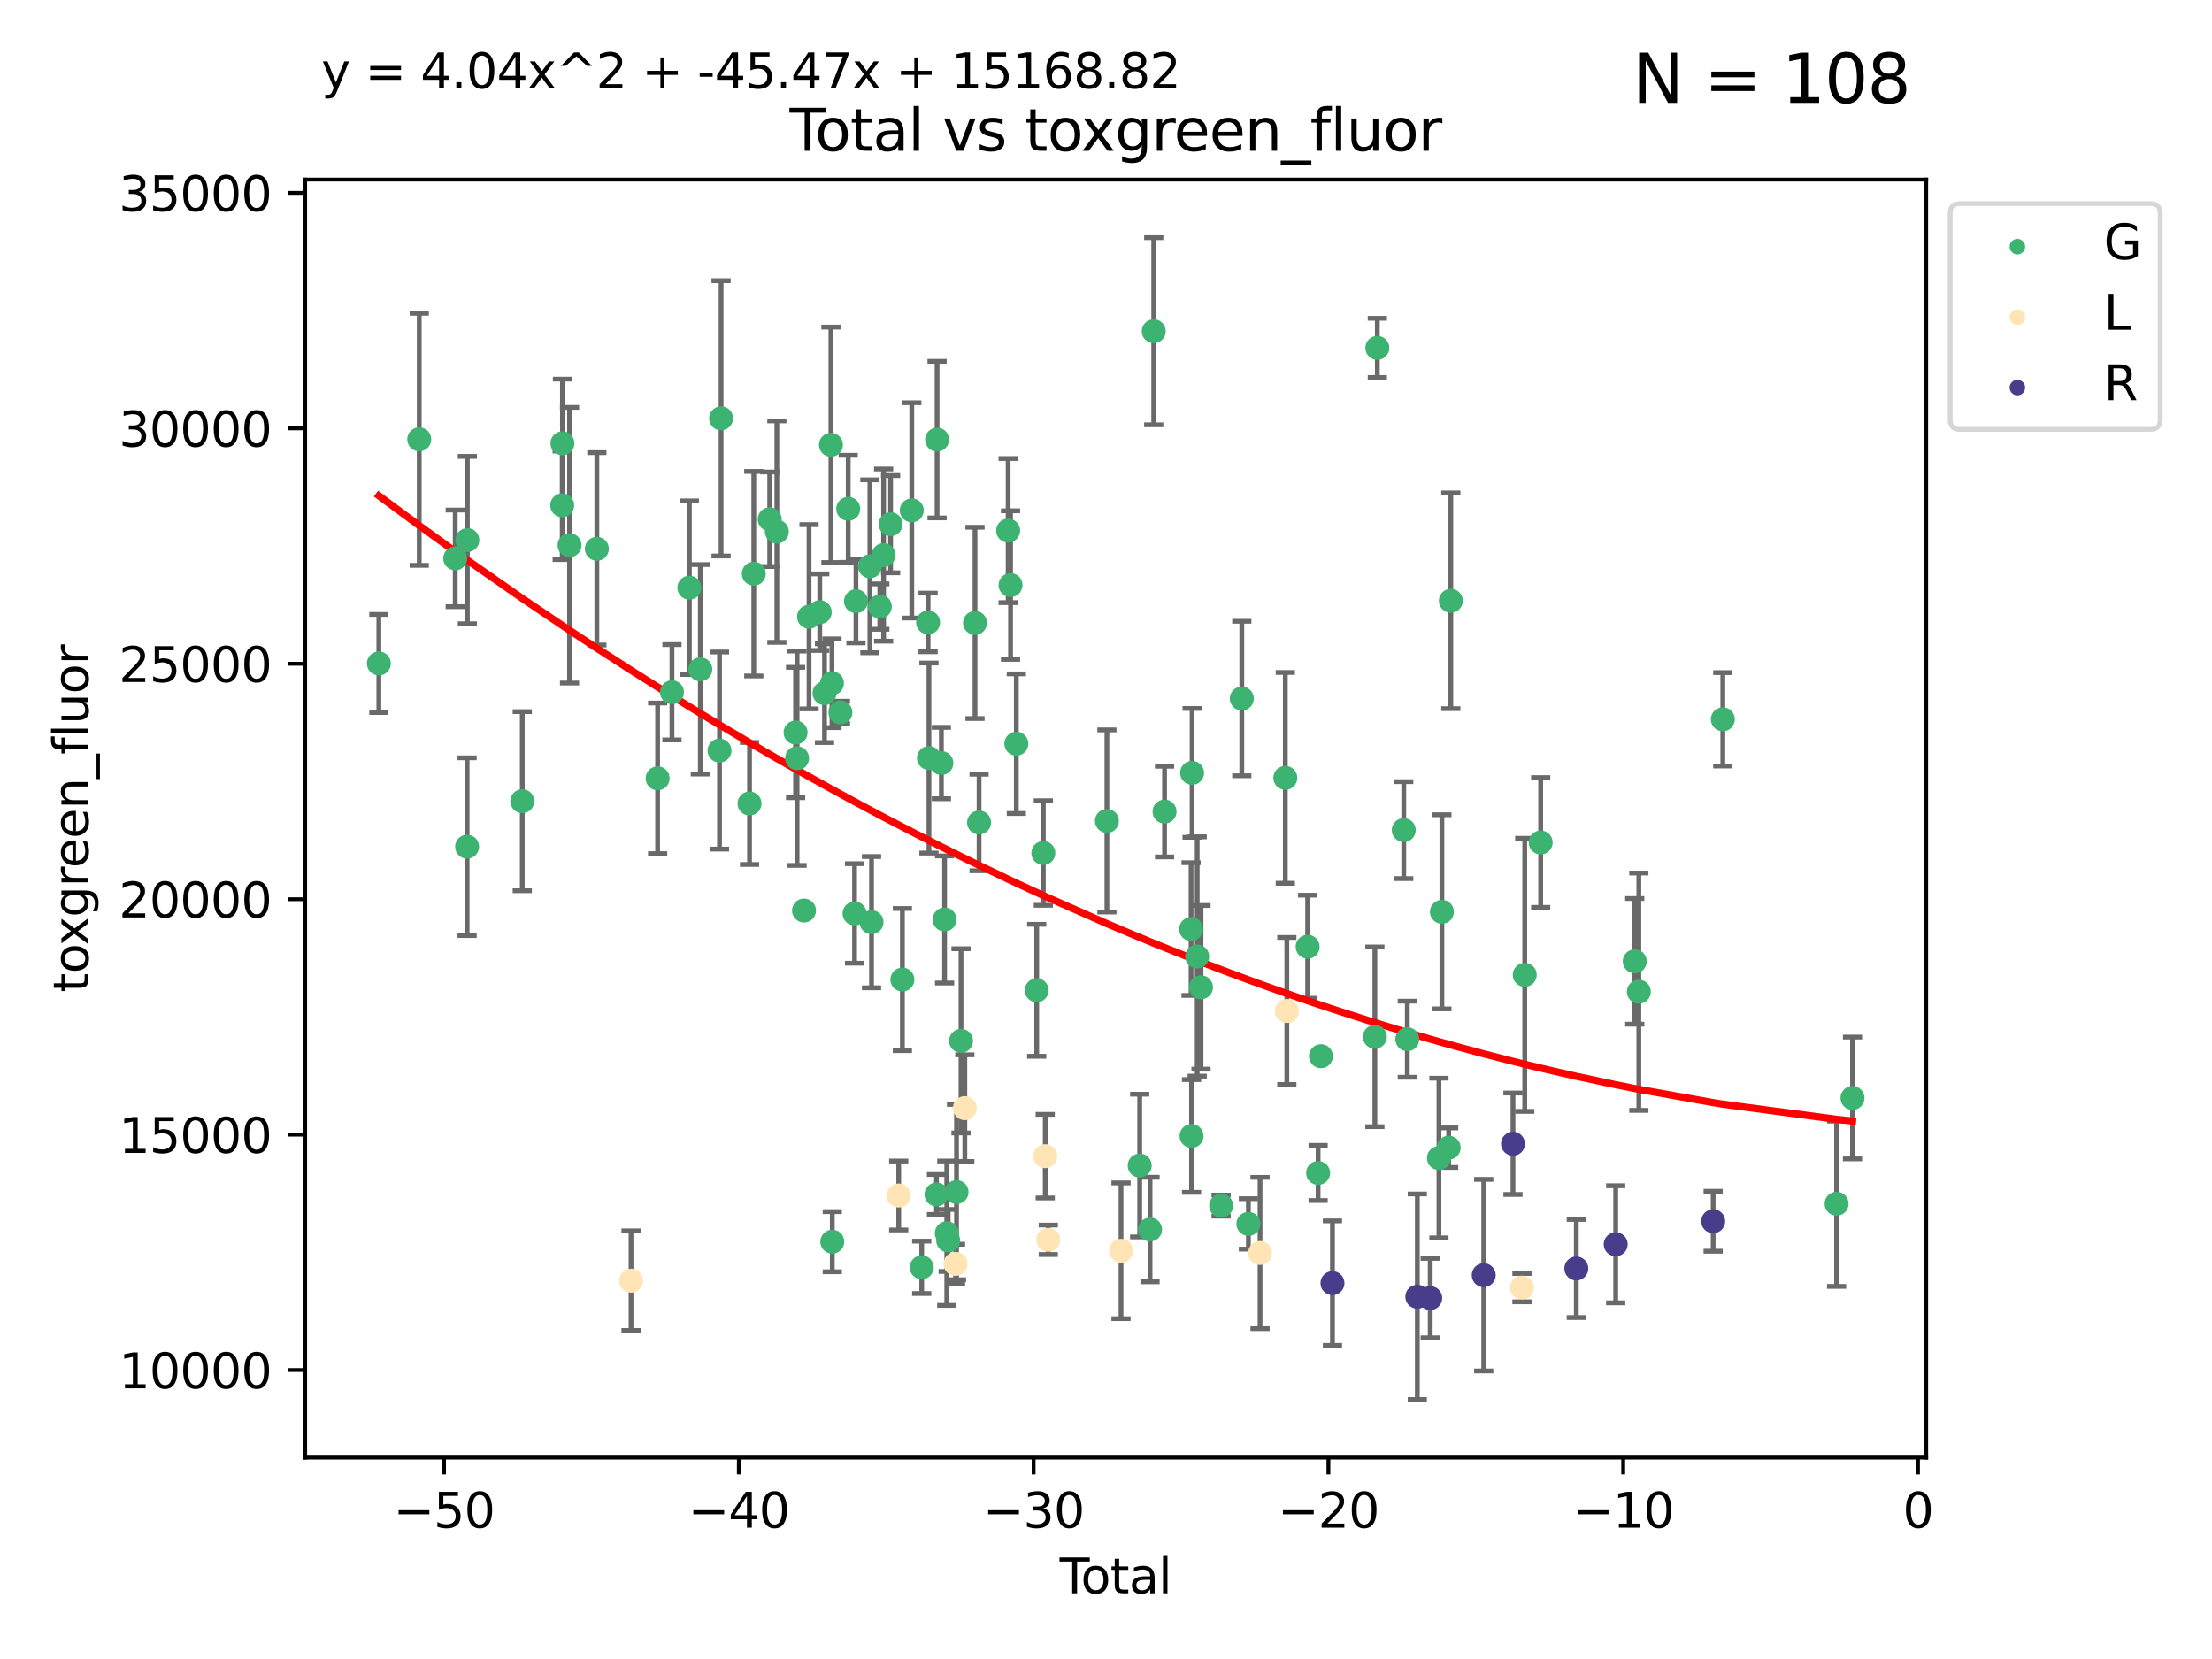 <?xml version="1.0" encoding="utf-8" standalone="no"?>
<!DOCTYPE svg PUBLIC "-//W3C//DTD SVG 1.1//EN"
  "http://www.w3.org/Graphics/SVG/1.1/DTD/svg11.dtd">
<svg xmlns:xlink="http://www.w3.org/1999/xlink" width="460.8pt" height="345.6pt" viewBox="0 0 460.8 345.6" xmlns="http://www.w3.org/2000/svg" version="1.1">
 <defs>
  <style type="text/css">*{stroke-linejoin: round; stroke-linecap: butt}</style>
 </defs>
 <g id="figure_1">
  <g id="patch_1">
   <path d="M 0 345.6 
L 460.8 345.6 
L 460.8 0 
L 0 0 
z
" style="fill: #ffffff"/>
  </g>
  <g id="axes_1">
   <g id="patch_2">
    <path d="M 63.571 303.64 
L 401.26 303.64 
L 401.26 37.411 
L 63.571 37.411 
z
" style="fill: #ffffff"/>
   </g>
   <g id="PathCollection_1">
    <defs>
     <path id="m917ca2f819" d="M 0 1.118 
C 0.297 1.118 0.581 1 0.791 0.791 
C 1 0.581 1.118 0.297 1.118 0 
C 1.118 -0.297 1 -0.581 0.791 -0.791 
C 0.581 -1 0.297 -1.118 0 -1.118 
C -0.297 -1.118 -0.581 -1 -0.791 -0.791 
C -1 -0.581 -1.118 -0.297 -1.118 0 
C -1.118 0.297 -1 0.581 -0.791 0.791 
C -0.581 1 -0.297 1.118 0 1.118 
z
" style="stroke: #3cb371"/>
    </defs>
    <g clip-path="url(#pb1c424abd4)">
     <use xlink:href="#m917ca2f819" x="78.921" y="138.214" style="fill: #3cb371; stroke: #3cb371"/>
     <use xlink:href="#m917ca2f819" x="87.333" y="91.519" style="fill: #3cb371; stroke: #3cb371"/>
     <use xlink:href="#m917ca2f819" x="94.833" y="116.319" style="fill: #3cb371; stroke: #3cb371"/>
     <use xlink:href="#m917ca2f819" x="97.306" y="176.382" style="fill: #3cb371; stroke: #3cb371"/>
     <use xlink:href="#m917ca2f819" x="97.36" y="112.509" style="fill: #3cb371; stroke: #3cb371"/>
     <use xlink:href="#m917ca2f819" x="108.799" y="166.903" style="fill: #3cb371; stroke: #3cb371"/>
     <use xlink:href="#m917ca2f819" x="117.12" y="105.261" style="fill: #3cb371; stroke: #3cb371"/>
     <use xlink:href="#m917ca2f819" x="117.168" y="92.347" style="fill: #3cb371; stroke: #3cb371"/>
     <use xlink:href="#m917ca2f819" x="118.645" y="113.58" style="fill: #3cb371; stroke: #3cb371"/>
     <use xlink:href="#m917ca2f819" x="124.335" y="114.328" style="fill: #3cb371; stroke: #3cb371"/>
     <use xlink:href="#m917ca2f819" x="136.994" y="162.14" style="fill: #3cb371; stroke: #3cb371"/>
     <use xlink:href="#m917ca2f819" x="139.981" y="144.207" style="fill: #3cb371; stroke: #3cb371"/>
     <use xlink:href="#m917ca2f819" x="143.608" y="122.427" style="fill: #3cb371; stroke: #3cb371"/>
     <use xlink:href="#m917ca2f819" x="145.892" y="139.433" style="fill: #3cb371; stroke: #3cb371"/>
     <use xlink:href="#m917ca2f819" x="149.884" y="156.357" style="fill: #3cb371; stroke: #3cb371"/>
     <use xlink:href="#m917ca2f819" x="150.216" y="87.148" style="fill: #3cb371; stroke: #3cb371"/>
     <use xlink:href="#m917ca2f819" x="156.141" y="167.38" style="fill: #3cb371; stroke: #3cb371"/>
     <use xlink:href="#m917ca2f819" x="157.03" y="119.511" style="fill: #3cb371; stroke: #3cb371"/>
     <use xlink:href="#m917ca2f819" x="160.344" y="108.169" style="fill: #3cb371; stroke: #3cb371"/>
     <use xlink:href="#m917ca2f819" x="161.836" y="110.747" style="fill: #3cb371; stroke: #3cb371"/>
     <use xlink:href="#m917ca2f819" x="165.734" y="152.6" style="fill: #3cb371; stroke: #3cb371"/>
     <use xlink:href="#m917ca2f819" x="166.045" y="157.954" style="fill: #3cb371; stroke: #3cb371"/>
     <use xlink:href="#m917ca2f819" x="167.492" y="189.68" style="fill: #3cb371; stroke: #3cb371"/>
     <use xlink:href="#m917ca2f819" x="168.539" y="128.481" style="fill: #3cb371; stroke: #3cb371"/>
     <use xlink:href="#m917ca2f819" x="170.77" y="127.529" style="fill: #3cb371; stroke: #3cb371"/>
     <use xlink:href="#m917ca2f819" x="171.762" y="144.399" style="fill: #3cb371; stroke: #3cb371"/>
     <use xlink:href="#m917ca2f819" x="173.099" y="92.661" style="fill: #3cb371; stroke: #3cb371"/>
     <use xlink:href="#m917ca2f819" x="173.315" y="142.334" style="fill: #3cb371; stroke: #3cb371"/>
     <use xlink:href="#m917ca2f819" x="173.382" y="258.671" style="fill: #3cb371; stroke: #3cb371"/>
     <use xlink:href="#m917ca2f819" x="175.076" y="148.406" style="fill: #3cb371; stroke: #3cb371"/>
     <use xlink:href="#m917ca2f819" x="176.699" y="105.999" style="fill: #3cb371; stroke: #3cb371"/>
     <use xlink:href="#m917ca2f819" x="178.02" y="190.292" style="fill: #3cb371; stroke: #3cb371"/>
     <use xlink:href="#m917ca2f819" x="178.313" y="125.246" style="fill: #3cb371; stroke: #3cb371"/>
     <use xlink:href="#m917ca2f819" x="181.219" y="117.972" style="fill: #3cb371; stroke: #3cb371"/>
     <use xlink:href="#m917ca2f819" x="181.555" y="192.104" style="fill: #3cb371; stroke: #3cb371"/>
     <use xlink:href="#m917ca2f819" x="183.285" y="126.364" style="fill: #3cb371; stroke: #3cb371"/>
     <use xlink:href="#m917ca2f819" x="184.073" y="115.632" style="fill: #3cb371; stroke: #3cb371"/>
     <use xlink:href="#m917ca2f819" x="185.532" y="109.197" style="fill: #3cb371; stroke: #3cb371"/>
     <use xlink:href="#m917ca2f819" x="187.982" y="204.059" style="fill: #3cb371; stroke: #3cb371"/>
     <use xlink:href="#m917ca2f819" x="189.939" y="106.321" style="fill: #3cb371; stroke: #3cb371"/>
     <use xlink:href="#m917ca2f819" x="192.012" y="264.011" style="fill: #3cb371; stroke: #3cb371"/>
     <use xlink:href="#m917ca2f819" x="193.341" y="129.67" style="fill: #3cb371; stroke: #3cb371"/>
     <use xlink:href="#m917ca2f819" x="193.518" y="157.915" style="fill: #3cb371; stroke: #3cb371"/>
     <use xlink:href="#m917ca2f819" x="195.085" y="248.832" style="fill: #3cb371; stroke: #3cb371"/>
     <use xlink:href="#m917ca2f819" x="195.211" y="91.58" style="fill: #3cb371; stroke: #3cb371"/>
     <use xlink:href="#m917ca2f819" x="196.106" y="158.959" style="fill: #3cb371; stroke: #3cb371"/>
     <use xlink:href="#m917ca2f819" x="196.774" y="191.545" style="fill: #3cb371; stroke: #3cb371"/>
     <use xlink:href="#m917ca2f819" x="197.23" y="256.899" style="fill: #3cb371; stroke: #3cb371"/>
     <use xlink:href="#m917ca2f819" x="197.526" y="258.417" style="fill: #3cb371; stroke: #3cb371"/>
     <use xlink:href="#m917ca2f819" x="199.261" y="248.332" style="fill: #3cb371; stroke: #3cb371"/>
     <use xlink:href="#m917ca2f819" x="200.198" y="216.829" style="fill: #3cb371; stroke: #3cb371"/>
     <use xlink:href="#m917ca2f819" x="203.112" y="129.764" style="fill: #3cb371; stroke: #3cb371"/>
     <use xlink:href="#m917ca2f819" x="203.957" y="171.342" style="fill: #3cb371; stroke: #3cb371"/>
     <use xlink:href="#m917ca2f819" x="210.014" y="110.531" style="fill: #3cb371; stroke: #3cb371"/>
     <use xlink:href="#m917ca2f819" x="210.514" y="121.884" style="fill: #3cb371; stroke: #3cb371"/>
     <use xlink:href="#m917ca2f819" x="211.721" y="154.927" style="fill: #3cb371; stroke: #3cb371"/>
     <use xlink:href="#m917ca2f819" x="215.964" y="206.296" style="fill: #3cb371; stroke: #3cb371"/>
     <use xlink:href="#m917ca2f819" x="217.345" y="177.699" style="fill: #3cb371; stroke: #3cb371"/>
     <use xlink:href="#m917ca2f819" x="230.591" y="171.02" style="fill: #3cb371; stroke: #3cb371"/>
     <use xlink:href="#m917ca2f819" x="237.418" y="242.811" style="fill: #3cb371; stroke: #3cb371"/>
     <use xlink:href="#m917ca2f819" x="239.574" y="256.13" style="fill: #3cb371; stroke: #3cb371"/>
     <use xlink:href="#m917ca2f819" x="240.342" y="69.004" style="fill: #3cb371; stroke: #3cb371"/>
     <use xlink:href="#m917ca2f819" x="242.595" y="169.069" style="fill: #3cb371; stroke: #3cb371"/>
     <use xlink:href="#m917ca2f819" x="248.122" y="193.545" style="fill: #3cb371; stroke: #3cb371"/>
     <use xlink:href="#m917ca2f819" x="248.22" y="236.641" style="fill: #3cb371; stroke: #3cb371"/>
     <use xlink:href="#m917ca2f819" x="248.335" y="161" style="fill: #3cb371; stroke: #3cb371"/>
     <use xlink:href="#m917ca2f819" x="249.397" y="199.255" style="fill: #3cb371; stroke: #3cb371"/>
     <use xlink:href="#m917ca2f819" x="250.191" y="205.672" style="fill: #3cb371; stroke: #3cb371"/>
     <use xlink:href="#m917ca2f819" x="254.384" y="251.157" style="fill: #3cb371; stroke: #3cb371"/>
     <use xlink:href="#m917ca2f819" x="258.689" y="145.514" style="fill: #3cb371; stroke: #3cb371"/>
     <use xlink:href="#m917ca2f819" x="260.061" y="254.963" style="fill: #3cb371; stroke: #3cb371"/>
     <use xlink:href="#m917ca2f819" x="267.753" y="162.042" style="fill: #3cb371; stroke: #3cb371"/>
     <use xlink:href="#m917ca2f819" x="272.404" y="197.224" style="fill: #3cb371; stroke: #3cb371"/>
     <use xlink:href="#m917ca2f819" x="274.586" y="244.346" style="fill: #3cb371; stroke: #3cb371"/>
     <use xlink:href="#m917ca2f819" x="275.176" y="220.025" style="fill: #3cb371; stroke: #3cb371"/>
     <use xlink:href="#m917ca2f819" x="286.41" y="215.988" style="fill: #3cb371; stroke: #3cb371"/>
     <use xlink:href="#m917ca2f819" x="286.923" y="72.475" style="fill: #3cb371; stroke: #3cb371"/>
     <use xlink:href="#m917ca2f819" x="292.428" y="172.931" style="fill: #3cb371; stroke: #3cb371"/>
     <use xlink:href="#m917ca2f819" x="293.167" y="216.487" style="fill: #3cb371; stroke: #3cb371"/>
     <use xlink:href="#m917ca2f819" x="299.758" y="241.237" style="fill: #3cb371; stroke: #3cb371"/>
     <use xlink:href="#m917ca2f819" x="300.374" y="189.945" style="fill: #3cb371; stroke: #3cb371"/>
     <use xlink:href="#m917ca2f819" x="301.782" y="239.083" style="fill: #3cb371; stroke: #3cb371"/>
     <use xlink:href="#m917ca2f819" x="302.234" y="125.156" style="fill: #3cb371; stroke: #3cb371"/>
     <use xlink:href="#m917ca2f819" x="317.631" y="203.079" style="fill: #3cb371; stroke: #3cb371"/>
     <use xlink:href="#m917ca2f819" x="320.952" y="175.507" style="fill: #3cb371; stroke: #3cb371"/>
     <use xlink:href="#m917ca2f819" x="340.549" y="200.266" style="fill: #3cb371; stroke: #3cb371"/>
     <use xlink:href="#m917ca2f819" x="341.4" y="206.588" style="fill: #3cb371; stroke: #3cb371"/>
     <use xlink:href="#m917ca2f819" x="358.892" y="149.847" style="fill: #3cb371; stroke: #3cb371"/>
     <use xlink:href="#m917ca2f819" x="382.596" y="250.76" style="fill: #3cb371; stroke: #3cb371"/>
     <use xlink:href="#m917ca2f819" x="385.911" y="228.729" style="fill: #3cb371; stroke: #3cb371"/>
    </g>
   </g>
   <g id="PathCollection_2">
    <defs>
     <path id="m4a3364d592" d="M 0 1.118 
C 0.297 1.118 0.581 1 0.791 0.791 
C 1 0.581 1.118 0.297 1.118 0 
C 1.118 -0.297 1 -0.581 0.791 -0.791 
C 0.581 -1 0.297 -1.118 0 -1.118 
C -0.297 -1.118 -0.581 -1 -0.791 -0.791 
C -1 -0.581 -1.118 -0.297 -1.118 0 
C -1.118 0.297 -1 0.581 -0.791 0.791 
C -0.581 1 -0.297 1.118 0 1.118 
z
" style="stroke: #ffe4b5"/>
    </defs>
    <g clip-path="url(#pb1c424abd4)">
     <use xlink:href="#m4a3364d592" x="131.456" y="266.791" style="fill: #ffe4b5; stroke: #ffe4b5"/>
     <use xlink:href="#m4a3364d592" x="187.219" y="249.046" style="fill: #ffe4b5; stroke: #ffe4b5"/>
     <use xlink:href="#m4a3364d592" x="199.05" y="263.295" style="fill: #ffe4b5; stroke: #ffe4b5"/>
     <use xlink:href="#m4a3364d592" x="200.989" y="230.847" style="fill: #ffe4b5; stroke: #ffe4b5"/>
     <use xlink:href="#m4a3364d592" x="217.74" y="240.849" style="fill: #ffe4b5; stroke: #ffe4b5"/>
     <use xlink:href="#m4a3364d592" x="218.377" y="258.274" style="fill: #ffe4b5; stroke: #ffe4b5"/>
     <use xlink:href="#m4a3364d592" x="233.529" y="260.566" style="fill: #ffe4b5; stroke: #ffe4b5"/>
     <use xlink:href="#m4a3364d592" x="262.492" y="261.02" style="fill: #ffe4b5; stroke: #ffe4b5"/>
     <use xlink:href="#m4a3364d592" x="268.069" y="210.605" style="fill: #ffe4b5; stroke: #ffe4b5"/>
     <use xlink:href="#m4a3364d592" x="317.053" y="268.241" style="fill: #ffe4b5; stroke: #ffe4b5"/>
    </g>
   </g>
   <g id="PathCollection_3">
    <defs>
     <path id="mc9df8624bf" d="M 0 1.118 
C 0.297 1.118 0.581 1 0.791 0.791 
C 1 0.581 1.118 0.297 1.118 0 
C 1.118 -0.297 1 -0.581 0.791 -0.791 
C 0.581 -1 0.297 -1.118 0 -1.118 
C -0.297 -1.118 -0.581 -1 -0.791 -0.791 
C -1 -0.581 -1.118 -0.297 -1.118 0 
C -1.118 0.297 -1 0.581 -0.791 0.791 
C -0.581 1 -0.297 1.118 0 1.118 
z
" style="stroke: #483d8b"/>
    </defs>
    <g clip-path="url(#pb1c424abd4)">
     <use xlink:href="#mc9df8624bf" x="277.575" y="267.302" style="fill: #483d8b; stroke: #483d8b"/>
     <use xlink:href="#mc9df8624bf" x="295.253" y="270.134" style="fill: #483d8b; stroke: #483d8b"/>
     <use xlink:href="#mc9df8624bf" x="297.939" y="270.414" style="fill: #483d8b; stroke: #483d8b"/>
     <use xlink:href="#mc9df8624bf" x="309.085" y="265.643" style="fill: #483d8b; stroke: #483d8b"/>
     <use xlink:href="#mc9df8624bf" x="315.182" y="238.265" style="fill: #483d8b; stroke: #483d8b"/>
     <use xlink:href="#mc9df8624bf" x="328.374" y="264.251" style="fill: #483d8b; stroke: #483d8b"/>
     <use xlink:href="#mc9df8624bf" x="336.578" y="259.21" style="fill: #483d8b; stroke: #483d8b"/>
     <use xlink:href="#mc9df8624bf" x="356.885" y="254.409" style="fill: #483d8b; stroke: #483d8b"/>
    </g>
   </g>
   <g id="matplotlib.axis_1">
    <g id="xtick_1">
     <g id="line2d_1">
      <defs>
       <path id="m2f23e00b3e" d="M 0 0 
L 0 3.5 
" style="stroke: #000000; stroke-width: 0.8"/>
      </defs>
      <g>
       <use xlink:href="#m2f23e00b3e" x="92.502" y="303.64" style="stroke: #000000; stroke-width: 0.8"/>
      </g>
     </g>
     <g id="text_1">
      <!-- −50 -->
      <g transform="translate(81.949 318.238)scale(0.1 -0.1)">
       <defs>
        <path id="DejaVuSans-2212" d="M 678 2272 
L 4684 2272 
L 4684 1741 
L 678 1741 
L 678 2272 
z
" transform="scale(0.016)"/>
        <path id="DejaVuSans-35" d="M 691 4666 
L 3169 4666 
L 3169 4134 
L 1269 4134 
L 1269 2991 
Q 1406 3038 1543 3061 
Q 1681 3084 1819 3084 
Q 2600 3084 3056 2656 
Q 3513 2228 3513 1497 
Q 3513 744 3044 326 
Q 2575 -91 1722 -91 
Q 1428 -91 1123 -41 
Q 819 9 494 109 
L 494 744 
Q 775 591 1075 516 
Q 1375 441 1709 441 
Q 2250 441 2565 725 
Q 2881 1009 2881 1497 
Q 2881 1984 2565 2268 
Q 2250 2553 1709 2553 
Q 1456 2553 1204 2497 
Q 953 2441 691 2322 
L 691 4666 
z
" transform="scale(0.016)"/>
        <path id="DejaVuSans-30" d="M 2034 4250 
Q 1547 4250 1301 3770 
Q 1056 3291 1056 2328 
Q 1056 1369 1301 889 
Q 1547 409 2034 409 
Q 2525 409 2770 889 
Q 3016 1369 3016 2328 
Q 3016 3291 2770 3770 
Q 2525 4250 2034 4250 
z
M 2034 4750 
Q 2819 4750 3233 4129 
Q 3647 3509 3647 2328 
Q 3647 1150 3233 529 
Q 2819 -91 2034 -91 
Q 1250 -91 836 529 
Q 422 1150 422 2328 
Q 422 3509 836 4129 
Q 1250 4750 2034 4750 
z
" transform="scale(0.016)"/>
       </defs>
       <use xlink:href="#DejaVuSans-2212"/>
       <use xlink:href="#DejaVuSans-35" x="83.789"/>
       <use xlink:href="#DejaVuSans-30" x="147.412"/>
      </g>
     </g>
    </g>
    <g id="xtick_2">
     <g id="line2d_2">
      <g>
       <use xlink:href="#m2f23e00b3e" x="153.912" y="303.64" style="stroke: #000000; stroke-width: 0.8"/>
      </g>
     </g>
     <g id="text_2">
      <!-- −40 -->
      <g transform="translate(143.359 318.238)scale(0.1 -0.1)">
       <defs>
        <path id="DejaVuSans-34" d="M 2419 4116 
L 825 1625 
L 2419 1625 
L 2419 4116 
z
M 2253 4666 
L 3047 4666 
L 3047 1625 
L 3713 1625 
L 3713 1100 
L 3047 1100 
L 3047 0 
L 2419 0 
L 2419 1100 
L 313 1100 
L 313 1709 
L 2253 4666 
z
" transform="scale(0.016)"/>
       </defs>
       <use xlink:href="#DejaVuSans-2212"/>
       <use xlink:href="#DejaVuSans-34" x="83.789"/>
       <use xlink:href="#DejaVuSans-30" x="147.412"/>
      </g>
     </g>
    </g>
    <g id="xtick_3">
     <g id="line2d_3">
      <g>
       <use xlink:href="#m2f23e00b3e" x="215.322" y="303.64" style="stroke: #000000; stroke-width: 0.8"/>
      </g>
     </g>
     <g id="text_3">
      <!-- −30 -->
      <g transform="translate(204.77 318.238)scale(0.1 -0.1)">
       <defs>
        <path id="DejaVuSans-33" d="M 2597 2516 
Q 3050 2419 3304 2112 
Q 3559 1806 3559 1356 
Q 3559 666 3084 287 
Q 2609 -91 1734 -91 
Q 1441 -91 1130 -33 
Q 819 25 488 141 
L 488 750 
Q 750 597 1062 519 
Q 1375 441 1716 441 
Q 2309 441 2620 675 
Q 2931 909 2931 1356 
Q 2931 1769 2642 2001 
Q 2353 2234 1838 2234 
L 1294 2234 
L 1294 2753 
L 1863 2753 
Q 2328 2753 2575 2939 
Q 2822 3125 2822 3475 
Q 2822 3834 2567 4026 
Q 2313 4219 1838 4219 
Q 1578 4219 1281 4162 
Q 984 4106 628 3988 
L 628 4550 
Q 988 4650 1302 4700 
Q 1616 4750 1894 4750 
Q 2613 4750 3031 4423 
Q 3450 4097 3450 3541 
Q 3450 3153 3228 2886 
Q 3006 2619 2597 2516 
z
" transform="scale(0.016)"/>
       </defs>
       <use xlink:href="#DejaVuSans-2212"/>
       <use xlink:href="#DejaVuSans-33" x="83.789"/>
       <use xlink:href="#DejaVuSans-30" x="147.412"/>
      </g>
     </g>
    </g>
    <g id="xtick_4">
     <g id="line2d_4">
      <g>
       <use xlink:href="#m2f23e00b3e" x="276.732" y="303.64" style="stroke: #000000; stroke-width: 0.8"/>
      </g>
     </g>
     <g id="text_4">
      <!-- −20 -->
      <g transform="translate(266.18 318.238)scale(0.1 -0.1)">
       <defs>
        <path id="DejaVuSans-32" d="M 1228 531 
L 3431 531 
L 3431 0 
L 469 0 
L 469 531 
Q 828 903 1448 1529 
Q 2069 2156 2228 2338 
Q 2531 2678 2651 2914 
Q 2772 3150 2772 3378 
Q 2772 3750 2511 3984 
Q 2250 4219 1831 4219 
Q 1534 4219 1204 4116 
Q 875 4013 500 3803 
L 500 4441 
Q 881 4594 1212 4672 
Q 1544 4750 1819 4750 
Q 2544 4750 2975 4387 
Q 3406 4025 3406 3419 
Q 3406 3131 3298 2873 
Q 3191 2616 2906 2266 
Q 2828 2175 2409 1742 
Q 1991 1309 1228 531 
z
" transform="scale(0.016)"/>
       </defs>
       <use xlink:href="#DejaVuSans-2212"/>
       <use xlink:href="#DejaVuSans-32" x="83.789"/>
       <use xlink:href="#DejaVuSans-30" x="147.412"/>
      </g>
     </g>
    </g>
    <g id="xtick_5">
     <g id="line2d_5">
      <g>
       <use xlink:href="#m2f23e00b3e" x="338.142" y="303.64" style="stroke: #000000; stroke-width: 0.8"/>
      </g>
     </g>
     <g id="text_5">
      <!-- −10 -->
      <g transform="translate(327.59 318.238)scale(0.1 -0.1)">
       <defs>
        <path id="DejaVuSans-31" d="M 794 531 
L 1825 531 
L 1825 4091 
L 703 3866 
L 703 4441 
L 1819 4666 
L 2450 4666 
L 2450 531 
L 3481 531 
L 3481 0 
L 794 0 
L 794 531 
z
" transform="scale(0.016)"/>
       </defs>
       <use xlink:href="#DejaVuSans-2212"/>
       <use xlink:href="#DejaVuSans-31" x="83.789"/>
       <use xlink:href="#DejaVuSans-30" x="147.412"/>
      </g>
     </g>
    </g>
    <g id="xtick_6">
     <g id="line2d_6">
      <g>
       <use xlink:href="#m2f23e00b3e" x="399.552" y="303.64" style="stroke: #000000; stroke-width: 0.8"/>
      </g>
     </g>
     <g id="text_6">
      <!-- 0 -->
      <g transform="translate(396.371 318.238)scale(0.1 -0.1)">
       <use xlink:href="#DejaVuSans-30"/>
      </g>
     </g>
    </g>
    <g id="text_7">
     <!-- Total -->
     <g transform="translate(220.739 331.917)scale(0.1 -0.1)">
      <defs>
       <path id="DejaVuSans-54" d="M -19 4666 
L 3928 4666 
L 3928 4134 
L 2272 4134 
L 2272 0 
L 1638 0 
L 1638 4134 
L -19 4134 
L -19 4666 
z
" transform="scale(0.016)"/>
       <path id="DejaVuSans-6f" d="M 1959 3097 
Q 1497 3097 1228 2736 
Q 959 2375 959 1747 
Q 959 1119 1226 758 
Q 1494 397 1959 397 
Q 2419 397 2687 759 
Q 2956 1122 2956 1747 
Q 2956 2369 2687 2733 
Q 2419 3097 1959 3097 
z
M 1959 3584 
Q 2709 3584 3137 3096 
Q 3566 2609 3566 1747 
Q 3566 888 3137 398 
Q 2709 -91 1959 -91 
Q 1206 -91 779 398 
Q 353 888 353 1747 
Q 353 2609 779 3096 
Q 1206 3584 1959 3584 
z
" transform="scale(0.016)"/>
       <path id="DejaVuSans-74" d="M 1172 4494 
L 1172 3500 
L 2356 3500 
L 2356 3053 
L 1172 3053 
L 1172 1153 
Q 1172 725 1289 603 
Q 1406 481 1766 481 
L 2356 481 
L 2356 0 
L 1766 0 
Q 1100 0 847 248 
Q 594 497 594 1153 
L 594 3053 
L 172 3053 
L 172 3500 
L 594 3500 
L 594 4494 
L 1172 4494 
z
" transform="scale(0.016)"/>
       <path id="DejaVuSans-61" d="M 2194 1759 
Q 1497 1759 1228 1600 
Q 959 1441 959 1056 
Q 959 750 1161 570 
Q 1363 391 1709 391 
Q 2188 391 2477 730 
Q 2766 1069 2766 1631 
L 2766 1759 
L 2194 1759 
z
M 3341 1997 
L 3341 0 
L 2766 0 
L 2766 531 
Q 2569 213 2275 61 
Q 1981 -91 1556 -91 
Q 1019 -91 701 211 
Q 384 513 384 1019 
Q 384 1609 779 1909 
Q 1175 2209 1959 2209 
L 2766 2209 
L 2766 2266 
Q 2766 2663 2505 2880 
Q 2244 3097 1772 3097 
Q 1472 3097 1187 3025 
Q 903 2953 641 2809 
L 641 3341 
Q 956 3463 1253 3523 
Q 1550 3584 1831 3584 
Q 2591 3584 2966 3190 
Q 3341 2797 3341 1997 
z
" transform="scale(0.016)"/>
       <path id="DejaVuSans-6c" d="M 603 4863 
L 1178 4863 
L 1178 0 
L 603 0 
L 603 4863 
z
" transform="scale(0.016)"/>
      </defs>
      <use xlink:href="#DejaVuSans-54"/>
      <use xlink:href="#DejaVuSans-6f" x="44.084"/>
      <use xlink:href="#DejaVuSans-74" x="105.266"/>
      <use xlink:href="#DejaVuSans-61" x="144.475"/>
      <use xlink:href="#DejaVuSans-6c" x="205.754"/>
     </g>
    </g>
   </g>
   <g id="matplotlib.axis_2">
    <g id="ytick_1">
     <g id="line2d_7">
      <defs>
       <path id="m28593ab0f4" d="M 0 0 
L -3.5 0 
" style="stroke: #000000; stroke-width: 0.8"/>
      </defs>
      <g>
       <use xlink:href="#m28593ab0f4" x="63.571" y="285.41" style="stroke: #000000; stroke-width: 0.8"/>
      </g>
     </g>
     <g id="text_8">
      <!-- 10000 -->
      <g transform="translate(24.759 289.209)scale(0.1 -0.1)">
       <use xlink:href="#DejaVuSans-31"/>
       <use xlink:href="#DejaVuSans-30" x="63.623"/>
       <use xlink:href="#DejaVuSans-30" x="127.246"/>
       <use xlink:href="#DejaVuSans-30" x="190.869"/>
       <use xlink:href="#DejaVuSans-30" x="254.492"/>
      </g>
     </g>
    </g>
    <g id="ytick_2">
     <g id="line2d_8">
      <g>
       <use xlink:href="#m28593ab0f4" x="63.571" y="236.366" style="stroke: #000000; stroke-width: 0.8"/>
      </g>
     </g>
     <g id="text_9">
      <!-- 15000 -->
      <g transform="translate(24.759 240.165)scale(0.1 -0.1)">
       <use xlink:href="#DejaVuSans-31"/>
       <use xlink:href="#DejaVuSans-35" x="63.623"/>
       <use xlink:href="#DejaVuSans-30" x="127.246"/>
       <use xlink:href="#DejaVuSans-30" x="190.869"/>
       <use xlink:href="#DejaVuSans-30" x="254.492"/>
      </g>
     </g>
    </g>
    <g id="ytick_3">
     <g id="line2d_9">
      <g>
       <use xlink:href="#m28593ab0f4" x="63.571" y="187.321" style="stroke: #000000; stroke-width: 0.8"/>
      </g>
     </g>
     <g id="text_10">
      <!-- 20000 -->
      <g transform="translate(24.759 191.121)scale(0.1 -0.1)">
       <use xlink:href="#DejaVuSans-32"/>
       <use xlink:href="#DejaVuSans-30" x="63.623"/>
       <use xlink:href="#DejaVuSans-30" x="127.246"/>
       <use xlink:href="#DejaVuSans-30" x="190.869"/>
       <use xlink:href="#DejaVuSans-30" x="254.492"/>
      </g>
     </g>
    </g>
    <g id="ytick_4">
     <g id="line2d_10">
      <g>
       <use xlink:href="#m28593ab0f4" x="63.571" y="138.277" style="stroke: #000000; stroke-width: 0.8"/>
      </g>
     </g>
     <g id="text_11">
      <!-- 25000 -->
      <g transform="translate(24.759 142.076)scale(0.1 -0.1)">
       <use xlink:href="#DejaVuSans-32"/>
       <use xlink:href="#DejaVuSans-35" x="63.623"/>
       <use xlink:href="#DejaVuSans-30" x="127.246"/>
       <use xlink:href="#DejaVuSans-30" x="190.869"/>
       <use xlink:href="#DejaVuSans-30" x="254.492"/>
      </g>
     </g>
    </g>
    <g id="ytick_5">
     <g id="line2d_11">
      <g>
       <use xlink:href="#m28593ab0f4" x="63.571" y="89.233" style="stroke: #000000; stroke-width: 0.8"/>
      </g>
     </g>
     <g id="text_12">
      <!-- 30000 -->
      <g transform="translate(24.759 93.032)scale(0.1 -0.1)">
       <use xlink:href="#DejaVuSans-33"/>
       <use xlink:href="#DejaVuSans-30" x="63.623"/>
       <use xlink:href="#DejaVuSans-30" x="127.246"/>
       <use xlink:href="#DejaVuSans-30" x="190.869"/>
       <use xlink:href="#DejaVuSans-30" x="254.492"/>
      </g>
     </g>
    </g>
    <g id="ytick_6">
     <g id="line2d_12">
      <g>
       <use xlink:href="#m28593ab0f4" x="63.571" y="40.189" style="stroke: #000000; stroke-width: 0.8"/>
      </g>
     </g>
     <g id="text_13">
      <!-- 35000 -->
      <g transform="translate(24.759 43.988)scale(0.1 -0.1)">
       <use xlink:href="#DejaVuSans-33"/>
       <use xlink:href="#DejaVuSans-35" x="63.623"/>
       <use xlink:href="#DejaVuSans-30" x="127.246"/>
       <use xlink:href="#DejaVuSans-30" x="190.869"/>
       <use xlink:href="#DejaVuSans-30" x="254.492"/>
      </g>
     </g>
    </g>
    <g id="text_14">
     <!-- toxgreen_fluor -->
     <g transform="translate(18.401 206.72)rotate(-90)scale(0.1 -0.1)">
      <defs>
       <path id="DejaVuSans-78" d="M 3513 3500 
L 2247 1797 
L 3578 0 
L 2900 0 
L 1881 1375 
L 863 0 
L 184 0 
L 1544 1831 
L 300 3500 
L 978 3500 
L 1906 2253 
L 2834 3500 
L 3513 3500 
z
" transform="scale(0.016)"/>
       <path id="DejaVuSans-67" d="M 2906 1791 
Q 2906 2416 2648 2759 
Q 2391 3103 1925 3103 
Q 1463 3103 1205 2759 
Q 947 2416 947 1791 
Q 947 1169 1205 825 
Q 1463 481 1925 481 
Q 2391 481 2648 825 
Q 2906 1169 2906 1791 
z
M 3481 434 
Q 3481 -459 3084 -895 
Q 2688 -1331 1869 -1331 
Q 1566 -1331 1297 -1286 
Q 1028 -1241 775 -1147 
L 775 -588 
Q 1028 -725 1275 -790 
Q 1522 -856 1778 -856 
Q 2344 -856 2625 -561 
Q 2906 -266 2906 331 
L 2906 616 
Q 2728 306 2450 153 
Q 2172 0 1784 0 
Q 1141 0 747 490 
Q 353 981 353 1791 
Q 353 2603 747 3093 
Q 1141 3584 1784 3584 
Q 2172 3584 2450 3431 
Q 2728 3278 2906 2969 
L 2906 3500 
L 3481 3500 
L 3481 434 
z
" transform="scale(0.016)"/>
       <path id="DejaVuSans-72" d="M 2631 2963 
Q 2534 3019 2420 3045 
Q 2306 3072 2169 3072 
Q 1681 3072 1420 2755 
Q 1159 2438 1159 1844 
L 1159 0 
L 581 0 
L 581 3500 
L 1159 3500 
L 1159 2956 
Q 1341 3275 1631 3429 
Q 1922 3584 2338 3584 
Q 2397 3584 2469 3576 
Q 2541 3569 2628 3553 
L 2631 2963 
z
" transform="scale(0.016)"/>
       <path id="DejaVuSans-65" d="M 3597 1894 
L 3597 1613 
L 953 1613 
Q 991 1019 1311 708 
Q 1631 397 2203 397 
Q 2534 397 2845 478 
Q 3156 559 3463 722 
L 3463 178 
Q 3153 47 2828 -22 
Q 2503 -91 2169 -91 
Q 1331 -91 842 396 
Q 353 884 353 1716 
Q 353 2575 817 3079 
Q 1281 3584 2069 3584 
Q 2775 3584 3186 3129 
Q 3597 2675 3597 1894 
z
M 3022 2063 
Q 3016 2534 2758 2815 
Q 2500 3097 2075 3097 
Q 1594 3097 1305 2825 
Q 1016 2553 972 2059 
L 3022 2063 
z
" transform="scale(0.016)"/>
       <path id="DejaVuSans-6e" d="M 3513 2113 
L 3513 0 
L 2938 0 
L 2938 2094 
Q 2938 2591 2744 2837 
Q 2550 3084 2163 3084 
Q 1697 3084 1428 2787 
Q 1159 2491 1159 1978 
L 1159 0 
L 581 0 
L 581 3500 
L 1159 3500 
L 1159 2956 
Q 1366 3272 1645 3428 
Q 1925 3584 2291 3584 
Q 2894 3584 3203 3211 
Q 3513 2838 3513 2113 
z
" transform="scale(0.016)"/>
       <path id="DejaVuSans-5f" d="M 3263 -1063 
L 3263 -1509 
L -63 -1509 
L -63 -1063 
L 3263 -1063 
z
" transform="scale(0.016)"/>
       <path id="DejaVuSans-66" d="M 2375 4863 
L 2375 4384 
L 1825 4384 
Q 1516 4384 1395 4259 
Q 1275 4134 1275 3809 
L 1275 3500 
L 2222 3500 
L 2222 3053 
L 1275 3053 
L 1275 0 
L 697 0 
L 697 3053 
L 147 3053 
L 147 3500 
L 697 3500 
L 697 3744 
Q 697 4328 969 4595 
Q 1241 4863 1831 4863 
L 2375 4863 
z
" transform="scale(0.016)"/>
       <path id="DejaVuSans-75" d="M 544 1381 
L 544 3500 
L 1119 3500 
L 1119 1403 
Q 1119 906 1312 657 
Q 1506 409 1894 409 
Q 2359 409 2629 706 
Q 2900 1003 2900 1516 
L 2900 3500 
L 3475 3500 
L 3475 0 
L 2900 0 
L 2900 538 
Q 2691 219 2414 64 
Q 2138 -91 1772 -91 
Q 1169 -91 856 284 
Q 544 659 544 1381 
z
M 1991 3584 
L 1991 3584 
z
" transform="scale(0.016)"/>
      </defs>
      <use xlink:href="#DejaVuSans-74"/>
      <use xlink:href="#DejaVuSans-6f" x="39.209"/>
      <use xlink:href="#DejaVuSans-78" x="97.266"/>
      <use xlink:href="#DejaVuSans-67" x="156.445"/>
      <use xlink:href="#DejaVuSans-72" x="219.922"/>
      <use xlink:href="#DejaVuSans-65" x="258.785"/>
      <use xlink:href="#DejaVuSans-65" x="320.309"/>
      <use xlink:href="#DejaVuSans-6e" x="381.832"/>
      <use xlink:href="#DejaVuSans-5f" x="445.211"/>
      <use xlink:href="#DejaVuSans-66" x="495.211"/>
      <use xlink:href="#DejaVuSans-6c" x="530.416"/>
      <use xlink:href="#DejaVuSans-75" x="558.199"/>
      <use xlink:href="#DejaVuSans-6f" x="621.578"/>
      <use xlink:href="#DejaVuSans-72" x="682.76"/>
     </g>
    </g>
   </g>
   <g id="LineCollection_1">
    <path d="M 78.921 148.429 
L 78.921 127.998 
" clip-path="url(#pb1c424abd4)" style="fill: none; stroke: #696969"/>
    <path d="M 87.333 117.778 
L 87.333 65.261 
" clip-path="url(#pb1c424abd4)" style="fill: none; stroke: #696969"/>
    <path d="M 94.833 126.384 
L 94.833 106.254 
" clip-path="url(#pb1c424abd4)" style="fill: none; stroke: #696969"/>
    <path d="M 97.306 194.89 
L 97.306 157.874 
" clip-path="url(#pb1c424abd4)" style="fill: none; stroke: #696969"/>
    <path d="M 97.36 129.947 
L 97.36 95.072 
" clip-path="url(#pb1c424abd4)" style="fill: none; stroke: #696969"/>
    <path d="M 108.799 185.556 
L 108.799 148.249 
" clip-path="url(#pb1c424abd4)" style="fill: none; stroke: #696969"/>
    <path d="M 117.12 116.567 
L 117.12 93.955 
" clip-path="url(#pb1c424abd4)" style="fill: none; stroke: #696969"/>
    <path d="M 117.168 105.712 
L 117.168 78.983 
" clip-path="url(#pb1c424abd4)" style="fill: none; stroke: #696969"/>
    <path d="M 118.645 142.29 
L 118.645 84.87 
" clip-path="url(#pb1c424abd4)" style="fill: none; stroke: #696969"/>
    <path d="M 124.335 134.362 
L 124.335 94.294 
" clip-path="url(#pb1c424abd4)" style="fill: none; stroke: #696969"/>
    <path d="M 136.994 177.822 
L 136.994 146.457 
" clip-path="url(#pb1c424abd4)" style="fill: none; stroke: #696969"/>
    <path d="M 139.981 154.141 
L 139.981 134.274 
" clip-path="url(#pb1c424abd4)" style="fill: none; stroke: #696969"/>
    <path d="M 143.608 140.503 
L 143.608 104.35 
" clip-path="url(#pb1c424abd4)" style="fill: none; stroke: #696969"/>
    <path d="M 145.892 161.251 
L 145.892 117.616 
" clip-path="url(#pb1c424abd4)" style="fill: none; stroke: #696969"/>
    <path d="M 149.884 176.886 
L 149.884 135.829 
" clip-path="url(#pb1c424abd4)" style="fill: none; stroke: #696969"/>
    <path d="M 150.216 115.818 
L 150.216 58.477 
" clip-path="url(#pb1c424abd4)" style="fill: none; stroke: #696969"/>
    <path d="M 156.141 180.089 
L 156.141 154.671 
" clip-path="url(#pb1c424abd4)" style="fill: none; stroke: #696969"/>
    <path d="M 157.03 140.816 
L 157.03 98.207 
" clip-path="url(#pb1c424abd4)" style="fill: none; stroke: #696969"/>
    <path d="M 160.344 118.019 
L 160.344 98.319 
" clip-path="url(#pb1c424abd4)" style="fill: none; stroke: #696969"/>
    <path d="M 161.836 133.816 
L 161.836 87.679 
" clip-path="url(#pb1c424abd4)" style="fill: none; stroke: #696969"/>
    <path d="M 165.734 166.179 
L 165.734 139.02 
" clip-path="url(#pb1c424abd4)" style="fill: none; stroke: #696969"/>
    <path d="M 166.045 180.281 
L 166.045 135.627 
" clip-path="url(#pb1c424abd4)" style="fill: none; stroke: #696969"/>
    <path d="M 167.492 190.414 
L 167.492 188.946 
" clip-path="url(#pb1c424abd4)" style="fill: none; stroke: #696969"/>
    <path d="M 168.539 147.673 
L 168.539 109.29 
" clip-path="url(#pb1c424abd4)" style="fill: none; stroke: #696969"/>
    <path d="M 170.77 135.506 
L 170.77 119.552 
" clip-path="url(#pb1c424abd4)" style="fill: none; stroke: #696969"/>
    <path d="M 171.762 154.688 
L 171.762 134.109 
" clip-path="url(#pb1c424abd4)" style="fill: none; stroke: #696969"/>
    <path d="M 173.099 117.186 
L 173.099 68.135 
" clip-path="url(#pb1c424abd4)" style="fill: none; stroke: #696969"/>
    <path d="M 173.315 151.58 
L 173.315 133.089 
" clip-path="url(#pb1c424abd4)" style="fill: none; stroke: #696969"/>
    <path d="M 173.382 264.933 
L 173.382 252.408 
" clip-path="url(#pb1c424abd4)" style="fill: none; stroke: #696969"/>
    <path d="M 175.076 150.738 
L 175.076 146.075 
" clip-path="url(#pb1c424abd4)" style="fill: none; stroke: #696969"/>
    <path d="M 176.699 117.153 
L 176.699 94.846 
" clip-path="url(#pb1c424abd4)" style="fill: none; stroke: #696969"/>
    <path d="M 178.02 200.655 
L 178.02 179.929 
" clip-path="url(#pb1c424abd4)" style="fill: none; stroke: #696969"/>
    <path d="M 178.313 133.929 
L 178.313 116.564 
" clip-path="url(#pb1c424abd4)" style="fill: none; stroke: #696969"/>
    <path d="M 181.219 135.98 
L 181.219 99.963 
" clip-path="url(#pb1c424abd4)" style="fill: none; stroke: #696969"/>
    <path d="M 181.555 205.773 
L 181.555 178.434 
" clip-path="url(#pb1c424abd4)" style="fill: none; stroke: #696969"/>
    <path d="M 183.285 131.088 
L 183.285 121.639 
" clip-path="url(#pb1c424abd4)" style="fill: none; stroke: #696969"/>
    <path d="M 184.073 133.57 
L 184.073 97.694 
" clip-path="url(#pb1c424abd4)" style="fill: none; stroke: #696969"/>
    <path d="M 185.532 119.327 
L 185.532 99.066 
" clip-path="url(#pb1c424abd4)" style="fill: none; stroke: #696969"/>
    <path d="M 187.982 218.86 
L 187.982 189.257 
" clip-path="url(#pb1c424abd4)" style="fill: none; stroke: #696969"/>
    <path d="M 189.939 128.749 
L 189.939 83.892 
" clip-path="url(#pb1c424abd4)" style="fill: none; stroke: #696969"/>
    <path d="M 192.012 269.465 
L 192.012 258.557 
" clip-path="url(#pb1c424abd4)" style="fill: none; stroke: #696969"/>
    <path d="M 193.341 135.778 
L 193.341 123.563 
" clip-path="url(#pb1c424abd4)" style="fill: none; stroke: #696969"/>
    <path d="M 193.518 177.709 
L 193.518 138.121 
" clip-path="url(#pb1c424abd4)" style="fill: none; stroke: #696969"/>
    <path d="M 195.085 252.989 
L 195.085 244.676 
" clip-path="url(#pb1c424abd4)" style="fill: none; stroke: #696969"/>
    <path d="M 195.211 107.892 
L 195.211 75.267 
" clip-path="url(#pb1c424abd4)" style="fill: none; stroke: #696969"/>
    <path d="M 196.106 166.392 
L 196.106 151.525 
" clip-path="url(#pb1c424abd4)" style="fill: none; stroke: #696969"/>
    <path d="M 196.774 204.781 
L 196.774 178.31 
" clip-path="url(#pb1c424abd4)" style="fill: none; stroke: #696969"/>
    <path d="M 197.23 271.941 
L 197.23 241.858 
" clip-path="url(#pb1c424abd4)" style="fill: none; stroke: #696969"/>
    <path d="M 197.526 264.874 
L 197.526 251.959 
" clip-path="url(#pb1c424abd4)" style="fill: none; stroke: #696969"/>
    <path d="M 199.261 266.596 
L 199.261 230.069 
" clip-path="url(#pb1c424abd4)" style="fill: none; stroke: #696969"/>
    <path d="M 200.198 236.016 
L 200.198 197.641 
" clip-path="url(#pb1c424abd4)" style="fill: none; stroke: #696969"/>
    <path d="M 203.112 149.69 
L 203.112 109.839 
" clip-path="url(#pb1c424abd4)" style="fill: none; stroke: #696969"/>
    <path d="M 203.957 181.394 
L 203.957 161.289 
" clip-path="url(#pb1c424abd4)" style="fill: none; stroke: #696969"/>
    <path d="M 210.014 125.548 
L 210.014 95.515 
" clip-path="url(#pb1c424abd4)" style="fill: none; stroke: #696969"/>
    <path d="M 210.514 137.361 
L 210.514 106.406 
" clip-path="url(#pb1c424abd4)" style="fill: none; stroke: #696969"/>
    <path d="M 211.721 169.466 
L 211.721 140.388 
" clip-path="url(#pb1c424abd4)" style="fill: none; stroke: #696969"/>
    <path d="M 215.964 220.042 
L 215.964 192.549 
" clip-path="url(#pb1c424abd4)" style="fill: none; stroke: #696969"/>
    <path d="M 217.345 188.594 
L 217.345 166.803 
" clip-path="url(#pb1c424abd4)" style="fill: none; stroke: #696969"/>
    <path d="M 230.591 189.987 
L 230.591 152.053 
" clip-path="url(#pb1c424abd4)" style="fill: none; stroke: #696969"/>
    <path d="M 237.418 257.672 
L 237.418 227.951 
" clip-path="url(#pb1c424abd4)" style="fill: none; stroke: #696969"/>
    <path d="M 239.574 267.018 
L 239.574 245.243 
" clip-path="url(#pb1c424abd4)" style="fill: none; stroke: #696969"/>
    <path d="M 240.342 88.495 
L 240.342 49.513 
" clip-path="url(#pb1c424abd4)" style="fill: none; stroke: #696969"/>
    <path d="M 242.595 178.51 
L 242.595 159.628 
" clip-path="url(#pb1c424abd4)" style="fill: none; stroke: #696969"/>
    <path d="M 248.122 207.37 
L 248.122 179.719 
" clip-path="url(#pb1c424abd4)" style="fill: none; stroke: #696969"/>
    <path d="M 248.22 248.386 
L 248.22 224.896 
" clip-path="url(#pb1c424abd4)" style="fill: none; stroke: #696969"/>
    <path d="M 248.335 174.419 
L 248.335 147.581 
" clip-path="url(#pb1c424abd4)" style="fill: none; stroke: #696969"/>
    <path d="M 249.397 224.18 
L 249.397 174.33 
" clip-path="url(#pb1c424abd4)" style="fill: none; stroke: #696969"/>
    <path d="M 250.191 222.719 
L 250.191 188.625 
" clip-path="url(#pb1c424abd4)" style="fill: none; stroke: #696969"/>
    <path d="M 254.384 253.35 
L 254.384 248.964 
" clip-path="url(#pb1c424abd4)" style="fill: none; stroke: #696969"/>
    <path d="M 258.689 161.608 
L 258.689 129.419 
" clip-path="url(#pb1c424abd4)" style="fill: none; stroke: #696969"/>
    <path d="M 260.061 260.213 
L 260.061 249.712 
" clip-path="url(#pb1c424abd4)" style="fill: none; stroke: #696969"/>
    <path d="M 267.753 183.999 
L 267.753 140.085 
" clip-path="url(#pb1c424abd4)" style="fill: none; stroke: #696969"/>
    <path d="M 272.404 207.961 
L 272.404 186.488 
" clip-path="url(#pb1c424abd4)" style="fill: none; stroke: #696969"/>
    <path d="M 274.586 250.092 
L 274.586 238.6 
" clip-path="url(#pb1c424abd4)" style="fill: none; stroke: #696969"/>
    <path d="M 275.176 220.939 
L 275.176 219.111 
" clip-path="url(#pb1c424abd4)" style="fill: none; stroke: #696969"/>
    <path d="M 286.41 234.708 
L 286.41 197.268 
" clip-path="url(#pb1c424abd4)" style="fill: none; stroke: #696969"/>
    <path d="M 286.923 78.641 
L 286.923 66.31 
" clip-path="url(#pb1c424abd4)" style="fill: none; stroke: #696969"/>
    <path d="M 292.428 183.028 
L 292.428 162.835 
" clip-path="url(#pb1c424abd4)" style="fill: none; stroke: #696969"/>
    <path d="M 293.167 224.413 
L 293.167 208.561 
" clip-path="url(#pb1c424abd4)" style="fill: none; stroke: #696969"/>
    <path d="M 299.758 257.867 
L 299.758 224.607 
" clip-path="url(#pb1c424abd4)" style="fill: none; stroke: #696969"/>
    <path d="M 300.374 210.165 
L 300.374 169.724 
" clip-path="url(#pb1c424abd4)" style="fill: none; stroke: #696969"/>
    <path d="M 301.782 243.199 
L 301.782 234.968 
" clip-path="url(#pb1c424abd4)" style="fill: none; stroke: #696969"/>
    <path d="M 302.234 147.623 
L 302.234 102.688 
" clip-path="url(#pb1c424abd4)" style="fill: none; stroke: #696969"/>
    <path d="M 317.631 231.518 
L 317.631 174.639 
" clip-path="url(#pb1c424abd4)" style="fill: none; stroke: #696969"/>
    <path d="M 320.952 189.027 
L 320.952 161.987 
" clip-path="url(#pb1c424abd4)" style="fill: none; stroke: #696969"/>
    <path d="M 340.549 213.355 
L 340.549 187.176 
" clip-path="url(#pb1c424abd4)" style="fill: none; stroke: #696969"/>
    <path d="M 341.4 231.309 
L 341.4 181.867 
" clip-path="url(#pb1c424abd4)" style="fill: none; stroke: #696969"/>
    <path d="M 358.892 159.574 
L 358.892 140.12 
" clip-path="url(#pb1c424abd4)" style="fill: none; stroke: #696969"/>
    <path d="M 382.596 267.984 
L 382.596 233.536 
" clip-path="url(#pb1c424abd4)" style="fill: none; stroke: #696969"/>
    <path d="M 385.911 241.419 
L 385.911 216.04 
" clip-path="url(#pb1c424abd4)" style="fill: none; stroke: #696969"/>
   </g>
   <g id="line2d_13">
    <defs>
     <path id="mcc2915441d" d="M 2 0 
L -2 -0 
" style="stroke: #696969"/>
    </defs>
    <g clip-path="url(#pb1c424abd4)">
     <use xlink:href="#mcc2915441d" x="78.921" y="148.429" style="fill: #696969; stroke: #696969"/>
     <use xlink:href="#mcc2915441d" x="87.333" y="117.778" style="fill: #696969; stroke: #696969"/>
     <use xlink:href="#mcc2915441d" x="94.833" y="126.384" style="fill: #696969; stroke: #696969"/>
     <use xlink:href="#mcc2915441d" x="97.306" y="194.89" style="fill: #696969; stroke: #696969"/>
     <use xlink:href="#mcc2915441d" x="97.36" y="129.947" style="fill: #696969; stroke: #696969"/>
     <use xlink:href="#mcc2915441d" x="108.799" y="185.556" style="fill: #696969; stroke: #696969"/>
     <use xlink:href="#mcc2915441d" x="117.12" y="116.567" style="fill: #696969; stroke: #696969"/>
     <use xlink:href="#mcc2915441d" x="117.168" y="105.712" style="fill: #696969; stroke: #696969"/>
     <use xlink:href="#mcc2915441d" x="118.645" y="142.29" style="fill: #696969; stroke: #696969"/>
     <use xlink:href="#mcc2915441d" x="124.335" y="134.362" style="fill: #696969; stroke: #696969"/>
     <use xlink:href="#mcc2915441d" x="136.994" y="177.822" style="fill: #696969; stroke: #696969"/>
     <use xlink:href="#mcc2915441d" x="139.981" y="154.141" style="fill: #696969; stroke: #696969"/>
     <use xlink:href="#mcc2915441d" x="143.608" y="140.503" style="fill: #696969; stroke: #696969"/>
     <use xlink:href="#mcc2915441d" x="145.892" y="161.251" style="fill: #696969; stroke: #696969"/>
     <use xlink:href="#mcc2915441d" x="149.884" y="176.886" style="fill: #696969; stroke: #696969"/>
     <use xlink:href="#mcc2915441d" x="150.216" y="115.818" style="fill: #696969; stroke: #696969"/>
     <use xlink:href="#mcc2915441d" x="156.141" y="180.089" style="fill: #696969; stroke: #696969"/>
     <use xlink:href="#mcc2915441d" x="157.03" y="140.816" style="fill: #696969; stroke: #696969"/>
     <use xlink:href="#mcc2915441d" x="160.344" y="118.019" style="fill: #696969; stroke: #696969"/>
     <use xlink:href="#mcc2915441d" x="161.836" y="133.816" style="fill: #696969; stroke: #696969"/>
     <use xlink:href="#mcc2915441d" x="165.734" y="166.179" style="fill: #696969; stroke: #696969"/>
     <use xlink:href="#mcc2915441d" x="166.045" y="180.281" style="fill: #696969; stroke: #696969"/>
     <use xlink:href="#mcc2915441d" x="167.492" y="190.414" style="fill: #696969; stroke: #696969"/>
     <use xlink:href="#mcc2915441d" x="168.539" y="147.673" style="fill: #696969; stroke: #696969"/>
     <use xlink:href="#mcc2915441d" x="170.77" y="135.506" style="fill: #696969; stroke: #696969"/>
     <use xlink:href="#mcc2915441d" x="171.762" y="154.688" style="fill: #696969; stroke: #696969"/>
     <use xlink:href="#mcc2915441d" x="173.099" y="117.186" style="fill: #696969; stroke: #696969"/>
     <use xlink:href="#mcc2915441d" x="173.315" y="151.58" style="fill: #696969; stroke: #696969"/>
     <use xlink:href="#mcc2915441d" x="173.382" y="264.933" style="fill: #696969; stroke: #696969"/>
     <use xlink:href="#mcc2915441d" x="175.076" y="150.738" style="fill: #696969; stroke: #696969"/>
     <use xlink:href="#mcc2915441d" x="176.699" y="117.153" style="fill: #696969; stroke: #696969"/>
     <use xlink:href="#mcc2915441d" x="178.02" y="200.655" style="fill: #696969; stroke: #696969"/>
     <use xlink:href="#mcc2915441d" x="178.313" y="133.929" style="fill: #696969; stroke: #696969"/>
     <use xlink:href="#mcc2915441d" x="181.219" y="135.98" style="fill: #696969; stroke: #696969"/>
     <use xlink:href="#mcc2915441d" x="181.555" y="205.773" style="fill: #696969; stroke: #696969"/>
     <use xlink:href="#mcc2915441d" x="183.285" y="131.088" style="fill: #696969; stroke: #696969"/>
     <use xlink:href="#mcc2915441d" x="184.073" y="133.57" style="fill: #696969; stroke: #696969"/>
     <use xlink:href="#mcc2915441d" x="185.532" y="119.327" style="fill: #696969; stroke: #696969"/>
     <use xlink:href="#mcc2915441d" x="187.982" y="218.86" style="fill: #696969; stroke: #696969"/>
     <use xlink:href="#mcc2915441d" x="189.939" y="128.749" style="fill: #696969; stroke: #696969"/>
     <use xlink:href="#mcc2915441d" x="192.012" y="269.465" style="fill: #696969; stroke: #696969"/>
     <use xlink:href="#mcc2915441d" x="193.341" y="135.778" style="fill: #696969; stroke: #696969"/>
     <use xlink:href="#mcc2915441d" x="193.518" y="177.709" style="fill: #696969; stroke: #696969"/>
     <use xlink:href="#mcc2915441d" x="195.085" y="252.989" style="fill: #696969; stroke: #696969"/>
     <use xlink:href="#mcc2915441d" x="195.211" y="107.892" style="fill: #696969; stroke: #696969"/>
     <use xlink:href="#mcc2915441d" x="196.106" y="166.392" style="fill: #696969; stroke: #696969"/>
     <use xlink:href="#mcc2915441d" x="196.774" y="204.781" style="fill: #696969; stroke: #696969"/>
     <use xlink:href="#mcc2915441d" x="197.23" y="271.941" style="fill: #696969; stroke: #696969"/>
     <use xlink:href="#mcc2915441d" x="197.526" y="264.874" style="fill: #696969; stroke: #696969"/>
     <use xlink:href="#mcc2915441d" x="199.261" y="266.596" style="fill: #696969; stroke: #696969"/>
     <use xlink:href="#mcc2915441d" x="200.198" y="236.016" style="fill: #696969; stroke: #696969"/>
     <use xlink:href="#mcc2915441d" x="203.112" y="149.69" style="fill: #696969; stroke: #696969"/>
     <use xlink:href="#mcc2915441d" x="203.957" y="181.394" style="fill: #696969; stroke: #696969"/>
     <use xlink:href="#mcc2915441d" x="210.014" y="125.548" style="fill: #696969; stroke: #696969"/>
     <use xlink:href="#mcc2915441d" x="210.514" y="137.361" style="fill: #696969; stroke: #696969"/>
     <use xlink:href="#mcc2915441d" x="211.721" y="169.466" style="fill: #696969; stroke: #696969"/>
     <use xlink:href="#mcc2915441d" x="215.964" y="220.042" style="fill: #696969; stroke: #696969"/>
     <use xlink:href="#mcc2915441d" x="217.345" y="188.594" style="fill: #696969; stroke: #696969"/>
     <use xlink:href="#mcc2915441d" x="230.591" y="189.987" style="fill: #696969; stroke: #696969"/>
     <use xlink:href="#mcc2915441d" x="237.418" y="257.672" style="fill: #696969; stroke: #696969"/>
     <use xlink:href="#mcc2915441d" x="239.574" y="267.018" style="fill: #696969; stroke: #696969"/>
     <use xlink:href="#mcc2915441d" x="240.342" y="88.495" style="fill: #696969; stroke: #696969"/>
     <use xlink:href="#mcc2915441d" x="242.595" y="178.51" style="fill: #696969; stroke: #696969"/>
     <use xlink:href="#mcc2915441d" x="248.122" y="207.37" style="fill: #696969; stroke: #696969"/>
     <use xlink:href="#mcc2915441d" x="248.22" y="248.386" style="fill: #696969; stroke: #696969"/>
     <use xlink:href="#mcc2915441d" x="248.335" y="174.419" style="fill: #696969; stroke: #696969"/>
     <use xlink:href="#mcc2915441d" x="249.397" y="224.18" style="fill: #696969; stroke: #696969"/>
     <use xlink:href="#mcc2915441d" x="250.191" y="222.719" style="fill: #696969; stroke: #696969"/>
     <use xlink:href="#mcc2915441d" x="254.384" y="253.35" style="fill: #696969; stroke: #696969"/>
     <use xlink:href="#mcc2915441d" x="258.689" y="161.608" style="fill: #696969; stroke: #696969"/>
     <use xlink:href="#mcc2915441d" x="260.061" y="260.213" style="fill: #696969; stroke: #696969"/>
     <use xlink:href="#mcc2915441d" x="267.753" y="183.999" style="fill: #696969; stroke: #696969"/>
     <use xlink:href="#mcc2915441d" x="272.404" y="207.961" style="fill: #696969; stroke: #696969"/>
     <use xlink:href="#mcc2915441d" x="274.586" y="250.092" style="fill: #696969; stroke: #696969"/>
     <use xlink:href="#mcc2915441d" x="275.176" y="220.939" style="fill: #696969; stroke: #696969"/>
     <use xlink:href="#mcc2915441d" x="286.41" y="234.708" style="fill: #696969; stroke: #696969"/>
     <use xlink:href="#mcc2915441d" x="286.923" y="78.641" style="fill: #696969; stroke: #696969"/>
     <use xlink:href="#mcc2915441d" x="292.428" y="183.028" style="fill: #696969; stroke: #696969"/>
     <use xlink:href="#mcc2915441d" x="293.167" y="224.413" style="fill: #696969; stroke: #696969"/>
     <use xlink:href="#mcc2915441d" x="299.758" y="257.867" style="fill: #696969; stroke: #696969"/>
     <use xlink:href="#mcc2915441d" x="300.374" y="210.165" style="fill: #696969; stroke: #696969"/>
     <use xlink:href="#mcc2915441d" x="301.782" y="243.199" style="fill: #696969; stroke: #696969"/>
     <use xlink:href="#mcc2915441d" x="302.234" y="147.623" style="fill: #696969; stroke: #696969"/>
     <use xlink:href="#mcc2915441d" x="317.631" y="231.518" style="fill: #696969; stroke: #696969"/>
     <use xlink:href="#mcc2915441d" x="320.952" y="189.027" style="fill: #696969; stroke: #696969"/>
     <use xlink:href="#mcc2915441d" x="340.549" y="213.355" style="fill: #696969; stroke: #696969"/>
     <use xlink:href="#mcc2915441d" x="341.4" y="231.309" style="fill: #696969; stroke: #696969"/>
     <use xlink:href="#mcc2915441d" x="358.892" y="159.574" style="fill: #696969; stroke: #696969"/>
     <use xlink:href="#mcc2915441d" x="382.596" y="267.984" style="fill: #696969; stroke: #696969"/>
     <use xlink:href="#mcc2915441d" x="385.911" y="241.419" style="fill: #696969; stroke: #696969"/>
    </g>
   </g>
   <g id="line2d_14">
    <g clip-path="url(#pb1c424abd4)">
     <use xlink:href="#mcc2915441d" x="78.921" y="127.998" style="fill: #696969; stroke: #696969"/>
     <use xlink:href="#mcc2915441d" x="87.333" y="65.261" style="fill: #696969; stroke: #696969"/>
     <use xlink:href="#mcc2915441d" x="94.833" y="106.254" style="fill: #696969; stroke: #696969"/>
     <use xlink:href="#mcc2915441d" x="97.306" y="157.874" style="fill: #696969; stroke: #696969"/>
     <use xlink:href="#mcc2915441d" x="97.36" y="95.072" style="fill: #696969; stroke: #696969"/>
     <use xlink:href="#mcc2915441d" x="108.799" y="148.249" style="fill: #696969; stroke: #696969"/>
     <use xlink:href="#mcc2915441d" x="117.12" y="93.955" style="fill: #696969; stroke: #696969"/>
     <use xlink:href="#mcc2915441d" x="117.168" y="78.983" style="fill: #696969; stroke: #696969"/>
     <use xlink:href="#mcc2915441d" x="118.645" y="84.87" style="fill: #696969; stroke: #696969"/>
     <use xlink:href="#mcc2915441d" x="124.335" y="94.294" style="fill: #696969; stroke: #696969"/>
     <use xlink:href="#mcc2915441d" x="136.994" y="146.457" style="fill: #696969; stroke: #696969"/>
     <use xlink:href="#mcc2915441d" x="139.981" y="134.274" style="fill: #696969; stroke: #696969"/>
     <use xlink:href="#mcc2915441d" x="143.608" y="104.35" style="fill: #696969; stroke: #696969"/>
     <use xlink:href="#mcc2915441d" x="145.892" y="117.616" style="fill: #696969; stroke: #696969"/>
     <use xlink:href="#mcc2915441d" x="149.884" y="135.829" style="fill: #696969; stroke: #696969"/>
     <use xlink:href="#mcc2915441d" x="150.216" y="58.477" style="fill: #696969; stroke: #696969"/>
     <use xlink:href="#mcc2915441d" x="156.141" y="154.671" style="fill: #696969; stroke: #696969"/>
     <use xlink:href="#mcc2915441d" x="157.03" y="98.207" style="fill: #696969; stroke: #696969"/>
     <use xlink:href="#mcc2915441d" x="160.344" y="98.319" style="fill: #696969; stroke: #696969"/>
     <use xlink:href="#mcc2915441d" x="161.836" y="87.679" style="fill: #696969; stroke: #696969"/>
     <use xlink:href="#mcc2915441d" x="165.734" y="139.02" style="fill: #696969; stroke: #696969"/>
     <use xlink:href="#mcc2915441d" x="166.045" y="135.627" style="fill: #696969; stroke: #696969"/>
     <use xlink:href="#mcc2915441d" x="167.492" y="188.946" style="fill: #696969; stroke: #696969"/>
     <use xlink:href="#mcc2915441d" x="168.539" y="109.29" style="fill: #696969; stroke: #696969"/>
     <use xlink:href="#mcc2915441d" x="170.77" y="119.552" style="fill: #696969; stroke: #696969"/>
     <use xlink:href="#mcc2915441d" x="171.762" y="134.109" style="fill: #696969; stroke: #696969"/>
     <use xlink:href="#mcc2915441d" x="173.099" y="68.135" style="fill: #696969; stroke: #696969"/>
     <use xlink:href="#mcc2915441d" x="173.315" y="133.089" style="fill: #696969; stroke: #696969"/>
     <use xlink:href="#mcc2915441d" x="173.382" y="252.408" style="fill: #696969; stroke: #696969"/>
     <use xlink:href="#mcc2915441d" x="175.076" y="146.075" style="fill: #696969; stroke: #696969"/>
     <use xlink:href="#mcc2915441d" x="176.699" y="94.846" style="fill: #696969; stroke: #696969"/>
     <use xlink:href="#mcc2915441d" x="178.02" y="179.929" style="fill: #696969; stroke: #696969"/>
     <use xlink:href="#mcc2915441d" x="178.313" y="116.564" style="fill: #696969; stroke: #696969"/>
     <use xlink:href="#mcc2915441d" x="181.219" y="99.963" style="fill: #696969; stroke: #696969"/>
     <use xlink:href="#mcc2915441d" x="181.555" y="178.434" style="fill: #696969; stroke: #696969"/>
     <use xlink:href="#mcc2915441d" x="183.285" y="121.639" style="fill: #696969; stroke: #696969"/>
     <use xlink:href="#mcc2915441d" x="184.073" y="97.694" style="fill: #696969; stroke: #696969"/>
     <use xlink:href="#mcc2915441d" x="185.532" y="99.066" style="fill: #696969; stroke: #696969"/>
     <use xlink:href="#mcc2915441d" x="187.982" y="189.257" style="fill: #696969; stroke: #696969"/>
     <use xlink:href="#mcc2915441d" x="189.939" y="83.892" style="fill: #696969; stroke: #696969"/>
     <use xlink:href="#mcc2915441d" x="192.012" y="258.557" style="fill: #696969; stroke: #696969"/>
     <use xlink:href="#mcc2915441d" x="193.341" y="123.563" style="fill: #696969; stroke: #696969"/>
     <use xlink:href="#mcc2915441d" x="193.518" y="138.121" style="fill: #696969; stroke: #696969"/>
     <use xlink:href="#mcc2915441d" x="195.085" y="244.676" style="fill: #696969; stroke: #696969"/>
     <use xlink:href="#mcc2915441d" x="195.211" y="75.267" style="fill: #696969; stroke: #696969"/>
     <use xlink:href="#mcc2915441d" x="196.106" y="151.525" style="fill: #696969; stroke: #696969"/>
     <use xlink:href="#mcc2915441d" x="196.774" y="178.31" style="fill: #696969; stroke: #696969"/>
     <use xlink:href="#mcc2915441d" x="197.23" y="241.858" style="fill: #696969; stroke: #696969"/>
     <use xlink:href="#mcc2915441d" x="197.526" y="251.959" style="fill: #696969; stroke: #696969"/>
     <use xlink:href="#mcc2915441d" x="199.261" y="230.069" style="fill: #696969; stroke: #696969"/>
     <use xlink:href="#mcc2915441d" x="200.198" y="197.641" style="fill: #696969; stroke: #696969"/>
     <use xlink:href="#mcc2915441d" x="203.112" y="109.839" style="fill: #696969; stroke: #696969"/>
     <use xlink:href="#mcc2915441d" x="203.957" y="161.289" style="fill: #696969; stroke: #696969"/>
     <use xlink:href="#mcc2915441d" x="210.014" y="95.515" style="fill: #696969; stroke: #696969"/>
     <use xlink:href="#mcc2915441d" x="210.514" y="106.406" style="fill: #696969; stroke: #696969"/>
     <use xlink:href="#mcc2915441d" x="211.721" y="140.388" style="fill: #696969; stroke: #696969"/>
     <use xlink:href="#mcc2915441d" x="215.964" y="192.549" style="fill: #696969; stroke: #696969"/>
     <use xlink:href="#mcc2915441d" x="217.345" y="166.803" style="fill: #696969; stroke: #696969"/>
     <use xlink:href="#mcc2915441d" x="230.591" y="152.053" style="fill: #696969; stroke: #696969"/>
     <use xlink:href="#mcc2915441d" x="237.418" y="227.951" style="fill: #696969; stroke: #696969"/>
     <use xlink:href="#mcc2915441d" x="239.574" y="245.243" style="fill: #696969; stroke: #696969"/>
     <use xlink:href="#mcc2915441d" x="240.342" y="49.513" style="fill: #696969; stroke: #696969"/>
     <use xlink:href="#mcc2915441d" x="242.595" y="159.628" style="fill: #696969; stroke: #696969"/>
     <use xlink:href="#mcc2915441d" x="248.122" y="179.719" style="fill: #696969; stroke: #696969"/>
     <use xlink:href="#mcc2915441d" x="248.22" y="224.896" style="fill: #696969; stroke: #696969"/>
     <use xlink:href="#mcc2915441d" x="248.335" y="147.581" style="fill: #696969; stroke: #696969"/>
     <use xlink:href="#mcc2915441d" x="249.397" y="174.33" style="fill: #696969; stroke: #696969"/>
     <use xlink:href="#mcc2915441d" x="250.191" y="188.625" style="fill: #696969; stroke: #696969"/>
     <use xlink:href="#mcc2915441d" x="254.384" y="248.964" style="fill: #696969; stroke: #696969"/>
     <use xlink:href="#mcc2915441d" x="258.689" y="129.419" style="fill: #696969; stroke: #696969"/>
     <use xlink:href="#mcc2915441d" x="260.061" y="249.712" style="fill: #696969; stroke: #696969"/>
     <use xlink:href="#mcc2915441d" x="267.753" y="140.085" style="fill: #696969; stroke: #696969"/>
     <use xlink:href="#mcc2915441d" x="272.404" y="186.488" style="fill: #696969; stroke: #696969"/>
     <use xlink:href="#mcc2915441d" x="274.586" y="238.6" style="fill: #696969; stroke: #696969"/>
     <use xlink:href="#mcc2915441d" x="275.176" y="219.111" style="fill: #696969; stroke: #696969"/>
     <use xlink:href="#mcc2915441d" x="286.41" y="197.268" style="fill: #696969; stroke: #696969"/>
     <use xlink:href="#mcc2915441d" x="286.923" y="66.31" style="fill: #696969; stroke: #696969"/>
     <use xlink:href="#mcc2915441d" x="292.428" y="162.835" style="fill: #696969; stroke: #696969"/>
     <use xlink:href="#mcc2915441d" x="293.167" y="208.561" style="fill: #696969; stroke: #696969"/>
     <use xlink:href="#mcc2915441d" x="299.758" y="224.607" style="fill: #696969; stroke: #696969"/>
     <use xlink:href="#mcc2915441d" x="300.374" y="169.724" style="fill: #696969; stroke: #696969"/>
     <use xlink:href="#mcc2915441d" x="301.782" y="234.968" style="fill: #696969; stroke: #696969"/>
     <use xlink:href="#mcc2915441d" x="302.234" y="102.688" style="fill: #696969; stroke: #696969"/>
     <use xlink:href="#mcc2915441d" x="317.631" y="174.639" style="fill: #696969; stroke: #696969"/>
     <use xlink:href="#mcc2915441d" x="320.952" y="161.987" style="fill: #696969; stroke: #696969"/>
     <use xlink:href="#mcc2915441d" x="340.549" y="187.176" style="fill: #696969; stroke: #696969"/>
     <use xlink:href="#mcc2915441d" x="341.4" y="181.867" style="fill: #696969; stroke: #696969"/>
     <use xlink:href="#mcc2915441d" x="358.892" y="140.12" style="fill: #696969; stroke: #696969"/>
     <use xlink:href="#mcc2915441d" x="382.596" y="233.536" style="fill: #696969; stroke: #696969"/>
     <use xlink:href="#mcc2915441d" x="385.911" y="216.04" style="fill: #696969; stroke: #696969"/>
    </g>
   </g>
   <g id="LineCollection_2">
    <path d="M 131.456 277.169 
L 131.456 256.413 
" clip-path="url(#pb1c424abd4)" style="fill: none; stroke: #696969"/>
    <path d="M 187.219 256.227 
L 187.219 241.864 
" clip-path="url(#pb1c424abd4)" style="fill: none; stroke: #696969"/>
    <path d="M 199.05 267.387 
L 199.05 259.204 
" clip-path="url(#pb1c424abd4)" style="fill: none; stroke: #696969"/>
    <path d="M 200.989 241.96 
L 200.989 219.734 
" clip-path="url(#pb1c424abd4)" style="fill: none; stroke: #696969"/>
    <path d="M 217.74 249.56 
L 217.74 232.138 
" clip-path="url(#pb1c424abd4)" style="fill: none; stroke: #696969"/>
    <path d="M 218.377 261.341 
L 218.377 255.207 
" clip-path="url(#pb1c424abd4)" style="fill: none; stroke: #696969"/>
    <path d="M 233.529 274.708 
L 233.529 246.424 
" clip-path="url(#pb1c424abd4)" style="fill: none; stroke: #696969"/>
    <path d="M 262.492 276.778 
L 262.492 245.263 
" clip-path="url(#pb1c424abd4)" style="fill: none; stroke: #696969"/>
    <path d="M 268.069 225.922 
L 268.069 195.288 
" clip-path="url(#pb1c424abd4)" style="fill: none; stroke: #696969"/>
    <path d="M 317.053 271.197 
L 317.053 265.285 
" clip-path="url(#pb1c424abd4)" style="fill: none; stroke: #696969"/>
   </g>
   <g id="line2d_15">
    <g clip-path="url(#pb1c424abd4)">
     <use xlink:href="#mcc2915441d" x="131.456" y="277.169" style="fill: #696969; stroke: #696969"/>
     <use xlink:href="#mcc2915441d" x="187.219" y="256.227" style="fill: #696969; stroke: #696969"/>
     <use xlink:href="#mcc2915441d" x="199.05" y="267.387" style="fill: #696969; stroke: #696969"/>
     <use xlink:href="#mcc2915441d" x="200.989" y="241.96" style="fill: #696969; stroke: #696969"/>
     <use xlink:href="#mcc2915441d" x="217.74" y="249.56" style="fill: #696969; stroke: #696969"/>
     <use xlink:href="#mcc2915441d" x="218.377" y="261.341" style="fill: #696969; stroke: #696969"/>
     <use xlink:href="#mcc2915441d" x="233.529" y="274.708" style="fill: #696969; stroke: #696969"/>
     <use xlink:href="#mcc2915441d" x="262.492" y="276.778" style="fill: #696969; stroke: #696969"/>
     <use xlink:href="#mcc2915441d" x="268.069" y="225.922" style="fill: #696969; stroke: #696969"/>
     <use xlink:href="#mcc2915441d" x="317.053" y="271.197" style="fill: #696969; stroke: #696969"/>
    </g>
   </g>
   <g id="line2d_16">
    <g clip-path="url(#pb1c424abd4)">
     <use xlink:href="#mcc2915441d" x="131.456" y="256.413" style="fill: #696969; stroke: #696969"/>
     <use xlink:href="#mcc2915441d" x="187.219" y="241.864" style="fill: #696969; stroke: #696969"/>
     <use xlink:href="#mcc2915441d" x="199.05" y="259.204" style="fill: #696969; stroke: #696969"/>
     <use xlink:href="#mcc2915441d" x="200.989" y="219.734" style="fill: #696969; stroke: #696969"/>
     <use xlink:href="#mcc2915441d" x="217.74" y="232.138" style="fill: #696969; stroke: #696969"/>
     <use xlink:href="#mcc2915441d" x="218.377" y="255.207" style="fill: #696969; stroke: #696969"/>
     <use xlink:href="#mcc2915441d" x="233.529" y="246.424" style="fill: #696969; stroke: #696969"/>
     <use xlink:href="#mcc2915441d" x="262.492" y="245.263" style="fill: #696969; stroke: #696969"/>
     <use xlink:href="#mcc2915441d" x="268.069" y="195.288" style="fill: #696969; stroke: #696969"/>
     <use xlink:href="#mcc2915441d" x="317.053" y="265.285" style="fill: #696969; stroke: #696969"/>
    </g>
   </g>
   <g id="LineCollection_3">
    <path d="M 277.575 280.271 
L 277.575 254.333 
" clip-path="url(#pb1c424abd4)" style="fill: none; stroke: #696969"/>
    <path d="M 295.253 291.539 
L 295.253 248.729 
" clip-path="url(#pb1c424abd4)" style="fill: none; stroke: #696969"/>
    <path d="M 297.939 278.686 
L 297.939 262.142 
" clip-path="url(#pb1c424abd4)" style="fill: none; stroke: #696969"/>
    <path d="M 309.085 285.598 
L 309.085 245.688 
" clip-path="url(#pb1c424abd4)" style="fill: none; stroke: #696969"/>
    <path d="M 315.182 248.832 
L 315.182 227.697 
" clip-path="url(#pb1c424abd4)" style="fill: none; stroke: #696969"/>
    <path d="M 328.374 274.465 
L 328.374 254.037 
" clip-path="url(#pb1c424abd4)" style="fill: none; stroke: #696969"/>
    <path d="M 336.578 271.407 
L 336.578 247.012 
" clip-path="url(#pb1c424abd4)" style="fill: none; stroke: #696969"/>
    <path d="M 356.885 260.653 
L 356.885 248.165 
" clip-path="url(#pb1c424abd4)" style="fill: none; stroke: #696969"/>
   </g>
   <g id="line2d_17">
    <g clip-path="url(#pb1c424abd4)">
     <use xlink:href="#mcc2915441d" x="277.575" y="280.271" style="fill: #696969; stroke: #696969"/>
     <use xlink:href="#mcc2915441d" x="295.253" y="291.539" style="fill: #696969; stroke: #696969"/>
     <use xlink:href="#mcc2915441d" x="297.939" y="278.686" style="fill: #696969; stroke: #696969"/>
     <use xlink:href="#mcc2915441d" x="309.085" y="285.598" style="fill: #696969; stroke: #696969"/>
     <use xlink:href="#mcc2915441d" x="315.182" y="248.832" style="fill: #696969; stroke: #696969"/>
     <use xlink:href="#mcc2915441d" x="328.374" y="274.465" style="fill: #696969; stroke: #696969"/>
     <use xlink:href="#mcc2915441d" x="336.578" y="271.407" style="fill: #696969; stroke: #696969"/>
     <use xlink:href="#mcc2915441d" x="356.885" y="260.653" style="fill: #696969; stroke: #696969"/>
    </g>
   </g>
   <g id="line2d_18">
    <g clip-path="url(#pb1c424abd4)">
     <use xlink:href="#mcc2915441d" x="277.575" y="254.333" style="fill: #696969; stroke: #696969"/>
     <use xlink:href="#mcc2915441d" x="295.253" y="248.729" style="fill: #696969; stroke: #696969"/>
     <use xlink:href="#mcc2915441d" x="297.939" y="262.142" style="fill: #696969; stroke: #696969"/>
     <use xlink:href="#mcc2915441d" x="309.085" y="245.688" style="fill: #696969; stroke: #696969"/>
     <use xlink:href="#mcc2915441d" x="315.182" y="227.697" style="fill: #696969; stroke: #696969"/>
     <use xlink:href="#mcc2915441d" x="328.374" y="254.037" style="fill: #696969; stroke: #696969"/>
     <use xlink:href="#mcc2915441d" x="336.578" y="247.012" style="fill: #696969; stroke: #696969"/>
     <use xlink:href="#mcc2915441d" x="356.885" y="248.165" style="fill: #696969; stroke: #696969"/>
    </g>
   </g>
   <g id="line2d_19">
    <path d="M 78.921 103.276 
L 87.333 109.488 
L 94.833 114.9 
L 97.306 116.658 
L 97.36 116.696 
L 108.799 124.663 
L 117.12 130.284 
L 117.168 130.316 
L 118.645 131.299 
L 124.335 135.041 
L 131.456 139.628 
L 136.994 143.121 
L 139.981 144.979 
L 143.608 147.21 
L 145.892 148.6 
L 149.884 151.004 
L 150.216 151.202 
L 156.141 154.703 
L 157.03 155.222 
L 160.344 157.143 
L 161.836 157.999 
L 165.734 160.216 
L 166.045 160.391 
L 167.492 161.205 
L 168.539 161.791 
L 170.77 163.032 
L 171.762 163.581 
L 173.099 164.317 
L 173.315 164.436 
L 173.382 164.472 
L 175.076 165.398 
L 176.699 166.28 
L 178.02 166.993 
L 178.313 167.151 
L 181.219 168.706 
L 181.555 168.885 
L 183.285 169.801 
L 184.073 170.216 
L 185.532 170.981 
L 187.219 171.86 
L 187.982 172.256 
L 189.939 173.265 
L 192.012 174.325 
L 193.341 175 
L 193.518 175.09 
L 195.085 175.88 
L 195.211 175.944 
L 196.106 176.392 
L 196.774 176.727 
L 197.23 176.954 
L 197.526 177.101 
L 199.05 177.857 
L 199.261 177.961 
L 200.198 178.423 
L 200.989 178.812 
L 203.112 179.848 
L 203.957 180.258 
L 210.014 183.152 
L 210.514 183.388 
L 211.721 183.954 
L 215.964 185.92 
L 217.345 186.552 
L 217.74 186.732 
L 218.377 187.021 
L 230.591 192.407 
L 233.529 193.656 
L 237.418 195.28 
L 239.574 196.168 
L 240.342 196.481 
L 242.595 197.394 
L 248.122 199.589 
L 248.22 199.627 
L 248.335 199.672 
L 249.397 200.086 
L 250.191 200.394 
L 254.384 201.997 
L 258.689 203.605 
L 260.061 204.11 
L 262.492 204.993 
L 267.753 206.863 
L 268.069 206.974 
L 272.404 208.468 
L 274.586 209.205 
L 275.176 209.403 
L 277.575 210.199 
L 286.41 213.026 
L 286.923 213.185 
L 292.428 214.857 
L 293.167 215.077 
L 295.253 215.691 
L 297.939 216.468 
L 299.758 216.985 
L 300.374 217.159 
L 301.782 217.553 
L 302.234 217.678 
L 309.085 219.53 
L 315.182 221.094 
L 317.053 221.558 
L 317.631 221.7 
L 320.952 222.502 
L 328.374 224.21 
L 336.578 225.964 
L 340.549 226.762 
L 341.4 226.929 
L 356.885 229.696 
L 358.892 230.017 
L 382.596 233.176 
L 385.911 233.523 
" clip-path="url(#pb1c424abd4)" style="fill: none; stroke: #ff0000; stroke-width: 1.5; stroke-linecap: square"/>
   </g>
   <g id="line2d_20">
    <defs>
     <path id="m8f9532c0e8" d="M 0 2 
C 0.53 2 1.039 1.789 1.414 1.414 
C 1.789 1.039 2 0.53 2 0 
C 2 -0.53 1.789 -1.039 1.414 -1.414 
C 1.039 -1.789 0.53 -2 0 -2 
C -0.53 -2 -1.039 -1.789 -1.414 -1.414 
C -1.789 -1.039 -2 -0.53 -2 0 
C -2 0.53 -1.789 1.039 -1.414 1.414 
C -1.039 1.789 -0.53 2 0 2 
z
" style="stroke: #3cb371"/>
    </defs>
    <g clip-path="url(#pb1c424abd4)">
     <use xlink:href="#m8f9532c0e8" x="78.921" y="138.214" style="fill: #3cb371; stroke: #3cb371"/>
     <use xlink:href="#m8f9532c0e8" x="87.333" y="91.519" style="fill: #3cb371; stroke: #3cb371"/>
     <use xlink:href="#m8f9532c0e8" x="94.833" y="116.319" style="fill: #3cb371; stroke: #3cb371"/>
     <use xlink:href="#m8f9532c0e8" x="97.306" y="176.382" style="fill: #3cb371; stroke: #3cb371"/>
     <use xlink:href="#m8f9532c0e8" x="97.36" y="112.509" style="fill: #3cb371; stroke: #3cb371"/>
     <use xlink:href="#m8f9532c0e8" x="108.799" y="166.903" style="fill: #3cb371; stroke: #3cb371"/>
     <use xlink:href="#m8f9532c0e8" x="117.12" y="105.261" style="fill: #3cb371; stroke: #3cb371"/>
     <use xlink:href="#m8f9532c0e8" x="117.168" y="92.347" style="fill: #3cb371; stroke: #3cb371"/>
     <use xlink:href="#m8f9532c0e8" x="118.645" y="113.58" style="fill: #3cb371; stroke: #3cb371"/>
     <use xlink:href="#m8f9532c0e8" x="124.335" y="114.328" style="fill: #3cb371; stroke: #3cb371"/>
     <use xlink:href="#m8f9532c0e8" x="136.994" y="162.14" style="fill: #3cb371; stroke: #3cb371"/>
     <use xlink:href="#m8f9532c0e8" x="139.981" y="144.207" style="fill: #3cb371; stroke: #3cb371"/>
     <use xlink:href="#m8f9532c0e8" x="143.608" y="122.427" style="fill: #3cb371; stroke: #3cb371"/>
     <use xlink:href="#m8f9532c0e8" x="145.892" y="139.433" style="fill: #3cb371; stroke: #3cb371"/>
     <use xlink:href="#m8f9532c0e8" x="149.884" y="156.357" style="fill: #3cb371; stroke: #3cb371"/>
     <use xlink:href="#m8f9532c0e8" x="150.216" y="87.148" style="fill: #3cb371; stroke: #3cb371"/>
     <use xlink:href="#m8f9532c0e8" x="156.141" y="167.38" style="fill: #3cb371; stroke: #3cb371"/>
     <use xlink:href="#m8f9532c0e8" x="157.03" y="119.511" style="fill: #3cb371; stroke: #3cb371"/>
     <use xlink:href="#m8f9532c0e8" x="160.344" y="108.169" style="fill: #3cb371; stroke: #3cb371"/>
     <use xlink:href="#m8f9532c0e8" x="161.836" y="110.747" style="fill: #3cb371; stroke: #3cb371"/>
     <use xlink:href="#m8f9532c0e8" x="165.734" y="152.6" style="fill: #3cb371; stroke: #3cb371"/>
     <use xlink:href="#m8f9532c0e8" x="166.045" y="157.954" style="fill: #3cb371; stroke: #3cb371"/>
     <use xlink:href="#m8f9532c0e8" x="167.492" y="189.68" style="fill: #3cb371; stroke: #3cb371"/>
     <use xlink:href="#m8f9532c0e8" x="168.539" y="128.481" style="fill: #3cb371; stroke: #3cb371"/>
     <use xlink:href="#m8f9532c0e8" x="170.77" y="127.529" style="fill: #3cb371; stroke: #3cb371"/>
     <use xlink:href="#m8f9532c0e8" x="171.762" y="144.399" style="fill: #3cb371; stroke: #3cb371"/>
     <use xlink:href="#m8f9532c0e8" x="173.099" y="92.661" style="fill: #3cb371; stroke: #3cb371"/>
     <use xlink:href="#m8f9532c0e8" x="173.315" y="142.334" style="fill: #3cb371; stroke: #3cb371"/>
     <use xlink:href="#m8f9532c0e8" x="173.382" y="258.671" style="fill: #3cb371; stroke: #3cb371"/>
     <use xlink:href="#m8f9532c0e8" x="175.076" y="148.406" style="fill: #3cb371; stroke: #3cb371"/>
     <use xlink:href="#m8f9532c0e8" x="176.699" y="105.999" style="fill: #3cb371; stroke: #3cb371"/>
     <use xlink:href="#m8f9532c0e8" x="178.02" y="190.292" style="fill: #3cb371; stroke: #3cb371"/>
     <use xlink:href="#m8f9532c0e8" x="178.313" y="125.246" style="fill: #3cb371; stroke: #3cb371"/>
     <use xlink:href="#m8f9532c0e8" x="181.219" y="117.972" style="fill: #3cb371; stroke: #3cb371"/>
     <use xlink:href="#m8f9532c0e8" x="181.555" y="192.104" style="fill: #3cb371; stroke: #3cb371"/>
     <use xlink:href="#m8f9532c0e8" x="183.285" y="126.364" style="fill: #3cb371; stroke: #3cb371"/>
     <use xlink:href="#m8f9532c0e8" x="184.073" y="115.632" style="fill: #3cb371; stroke: #3cb371"/>
     <use xlink:href="#m8f9532c0e8" x="185.532" y="109.197" style="fill: #3cb371; stroke: #3cb371"/>
     <use xlink:href="#m8f9532c0e8" x="187.982" y="204.059" style="fill: #3cb371; stroke: #3cb371"/>
     <use xlink:href="#m8f9532c0e8" x="189.939" y="106.321" style="fill: #3cb371; stroke: #3cb371"/>
     <use xlink:href="#m8f9532c0e8" x="192.012" y="264.011" style="fill: #3cb371; stroke: #3cb371"/>
     <use xlink:href="#m8f9532c0e8" x="193.341" y="129.67" style="fill: #3cb371; stroke: #3cb371"/>
     <use xlink:href="#m8f9532c0e8" x="193.518" y="157.915" style="fill: #3cb371; stroke: #3cb371"/>
     <use xlink:href="#m8f9532c0e8" x="195.085" y="248.832" style="fill: #3cb371; stroke: #3cb371"/>
     <use xlink:href="#m8f9532c0e8" x="195.211" y="91.58" style="fill: #3cb371; stroke: #3cb371"/>
     <use xlink:href="#m8f9532c0e8" x="196.106" y="158.959" style="fill: #3cb371; stroke: #3cb371"/>
     <use xlink:href="#m8f9532c0e8" x="196.774" y="191.545" style="fill: #3cb371; stroke: #3cb371"/>
     <use xlink:href="#m8f9532c0e8" x="197.23" y="256.899" style="fill: #3cb371; stroke: #3cb371"/>
     <use xlink:href="#m8f9532c0e8" x="197.526" y="258.417" style="fill: #3cb371; stroke: #3cb371"/>
     <use xlink:href="#m8f9532c0e8" x="199.261" y="248.332" style="fill: #3cb371; stroke: #3cb371"/>
     <use xlink:href="#m8f9532c0e8" x="200.198" y="216.829" style="fill: #3cb371; stroke: #3cb371"/>
     <use xlink:href="#m8f9532c0e8" x="203.112" y="129.764" style="fill: #3cb371; stroke: #3cb371"/>
     <use xlink:href="#m8f9532c0e8" x="203.957" y="171.342" style="fill: #3cb371; stroke: #3cb371"/>
     <use xlink:href="#m8f9532c0e8" x="210.014" y="110.531" style="fill: #3cb371; stroke: #3cb371"/>
     <use xlink:href="#m8f9532c0e8" x="210.514" y="121.884" style="fill: #3cb371; stroke: #3cb371"/>
     <use xlink:href="#m8f9532c0e8" x="211.721" y="154.927" style="fill: #3cb371; stroke: #3cb371"/>
     <use xlink:href="#m8f9532c0e8" x="215.964" y="206.296" style="fill: #3cb371; stroke: #3cb371"/>
     <use xlink:href="#m8f9532c0e8" x="217.345" y="177.699" style="fill: #3cb371; stroke: #3cb371"/>
     <use xlink:href="#m8f9532c0e8" x="230.591" y="171.02" style="fill: #3cb371; stroke: #3cb371"/>
     <use xlink:href="#m8f9532c0e8" x="237.418" y="242.811" style="fill: #3cb371; stroke: #3cb371"/>
     <use xlink:href="#m8f9532c0e8" x="239.574" y="256.13" style="fill: #3cb371; stroke: #3cb371"/>
     <use xlink:href="#m8f9532c0e8" x="240.342" y="69.004" style="fill: #3cb371; stroke: #3cb371"/>
     <use xlink:href="#m8f9532c0e8" x="242.595" y="169.069" style="fill: #3cb371; stroke: #3cb371"/>
     <use xlink:href="#m8f9532c0e8" x="248.122" y="193.545" style="fill: #3cb371; stroke: #3cb371"/>
     <use xlink:href="#m8f9532c0e8" x="248.22" y="236.641" style="fill: #3cb371; stroke: #3cb371"/>
     <use xlink:href="#m8f9532c0e8" x="248.335" y="161" style="fill: #3cb371; stroke: #3cb371"/>
     <use xlink:href="#m8f9532c0e8" x="249.397" y="199.255" style="fill: #3cb371; stroke: #3cb371"/>
     <use xlink:href="#m8f9532c0e8" x="250.191" y="205.672" style="fill: #3cb371; stroke: #3cb371"/>
     <use xlink:href="#m8f9532c0e8" x="254.384" y="251.157" style="fill: #3cb371; stroke: #3cb371"/>
     <use xlink:href="#m8f9532c0e8" x="258.689" y="145.514" style="fill: #3cb371; stroke: #3cb371"/>
     <use xlink:href="#m8f9532c0e8" x="260.061" y="254.963" style="fill: #3cb371; stroke: #3cb371"/>
     <use xlink:href="#m8f9532c0e8" x="267.753" y="162.042" style="fill: #3cb371; stroke: #3cb371"/>
     <use xlink:href="#m8f9532c0e8" x="272.404" y="197.224" style="fill: #3cb371; stroke: #3cb371"/>
     <use xlink:href="#m8f9532c0e8" x="274.586" y="244.346" style="fill: #3cb371; stroke: #3cb371"/>
     <use xlink:href="#m8f9532c0e8" x="275.176" y="220.025" style="fill: #3cb371; stroke: #3cb371"/>
     <use xlink:href="#m8f9532c0e8" x="286.41" y="215.988" style="fill: #3cb371; stroke: #3cb371"/>
     <use xlink:href="#m8f9532c0e8" x="286.923" y="72.475" style="fill: #3cb371; stroke: #3cb371"/>
     <use xlink:href="#m8f9532c0e8" x="292.428" y="172.931" style="fill: #3cb371; stroke: #3cb371"/>
     <use xlink:href="#m8f9532c0e8" x="293.167" y="216.487" style="fill: #3cb371; stroke: #3cb371"/>
     <use xlink:href="#m8f9532c0e8" x="299.758" y="241.237" style="fill: #3cb371; stroke: #3cb371"/>
     <use xlink:href="#m8f9532c0e8" x="300.374" y="189.945" style="fill: #3cb371; stroke: #3cb371"/>
     <use xlink:href="#m8f9532c0e8" x="301.782" y="239.083" style="fill: #3cb371; stroke: #3cb371"/>
     <use xlink:href="#m8f9532c0e8" x="302.234" y="125.156" style="fill: #3cb371; stroke: #3cb371"/>
     <use xlink:href="#m8f9532c0e8" x="317.631" y="203.079" style="fill: #3cb371; stroke: #3cb371"/>
     <use xlink:href="#m8f9532c0e8" x="320.952" y="175.507" style="fill: #3cb371; stroke: #3cb371"/>
     <use xlink:href="#m8f9532c0e8" x="340.549" y="200.266" style="fill: #3cb371; stroke: #3cb371"/>
     <use xlink:href="#m8f9532c0e8" x="341.4" y="206.588" style="fill: #3cb371; stroke: #3cb371"/>
     <use xlink:href="#m8f9532c0e8" x="358.892" y="149.847" style="fill: #3cb371; stroke: #3cb371"/>
     <use xlink:href="#m8f9532c0e8" x="382.596" y="250.76" style="fill: #3cb371; stroke: #3cb371"/>
     <use xlink:href="#m8f9532c0e8" x="385.911" y="228.729" style="fill: #3cb371; stroke: #3cb371"/>
    </g>
   </g>
   <g id="line2d_21">
    <defs>
     <path id="m98bf320d85" d="M 0 2 
C 0.53 2 1.039 1.789 1.414 1.414 
C 1.789 1.039 2 0.53 2 0 
C 2 -0.53 1.789 -1.039 1.414 -1.414 
C 1.039 -1.789 0.53 -2 0 -2 
C -0.53 -2 -1.039 -1.789 -1.414 -1.414 
C -1.789 -1.039 -2 -0.53 -2 0 
C -2 0.53 -1.789 1.039 -1.414 1.414 
C -1.039 1.789 -0.53 2 0 2 
z
" style="stroke: #ffe4b5"/>
    </defs>
    <g clip-path="url(#pb1c424abd4)">
     <use xlink:href="#m98bf320d85" x="131.456" y="266.791" style="fill: #ffe4b5; stroke: #ffe4b5"/>
     <use xlink:href="#m98bf320d85" x="187.219" y="249.046" style="fill: #ffe4b5; stroke: #ffe4b5"/>
     <use xlink:href="#m98bf320d85" x="199.05" y="263.295" style="fill: #ffe4b5; stroke: #ffe4b5"/>
     <use xlink:href="#m98bf320d85" x="200.989" y="230.847" style="fill: #ffe4b5; stroke: #ffe4b5"/>
     <use xlink:href="#m98bf320d85" x="217.74" y="240.849" style="fill: #ffe4b5; stroke: #ffe4b5"/>
     <use xlink:href="#m98bf320d85" x="218.377" y="258.274" style="fill: #ffe4b5; stroke: #ffe4b5"/>
     <use xlink:href="#m98bf320d85" x="233.529" y="260.566" style="fill: #ffe4b5; stroke: #ffe4b5"/>
     <use xlink:href="#m98bf320d85" x="262.492" y="261.02" style="fill: #ffe4b5; stroke: #ffe4b5"/>
     <use xlink:href="#m98bf320d85" x="268.069" y="210.605" style="fill: #ffe4b5; stroke: #ffe4b5"/>
     <use xlink:href="#m98bf320d85" x="317.053" y="268.241" style="fill: #ffe4b5; stroke: #ffe4b5"/>
    </g>
   </g>
   <g id="line2d_22">
    <defs>
     <path id="md11f58fde3" d="M 0 2 
C 0.53 2 1.039 1.789 1.414 1.414 
C 1.789 1.039 2 0.53 2 0 
C 2 -0.53 1.789 -1.039 1.414 -1.414 
C 1.039 -1.789 0.53 -2 0 -2 
C -0.53 -2 -1.039 -1.789 -1.414 -1.414 
C -1.789 -1.039 -2 -0.53 -2 0 
C -2 0.53 -1.789 1.039 -1.414 1.414 
C -1.039 1.789 -0.53 2 0 2 
z
" style="stroke: #483d8b"/>
    </defs>
    <g clip-path="url(#pb1c424abd4)">
     <use xlink:href="#md11f58fde3" x="277.575" y="267.302" style="fill: #483d8b; stroke: #483d8b"/>
     <use xlink:href="#md11f58fde3" x="295.253" y="270.134" style="fill: #483d8b; stroke: #483d8b"/>
     <use xlink:href="#md11f58fde3" x="297.939" y="270.414" style="fill: #483d8b; stroke: #483d8b"/>
     <use xlink:href="#md11f58fde3" x="309.085" y="265.643" style="fill: #483d8b; stroke: #483d8b"/>
     <use xlink:href="#md11f58fde3" x="315.182" y="238.265" style="fill: #483d8b; stroke: #483d8b"/>
     <use xlink:href="#md11f58fde3" x="328.374" y="264.251" style="fill: #483d8b; stroke: #483d8b"/>
     <use xlink:href="#md11f58fde3" x="336.578" y="259.21" style="fill: #483d8b; stroke: #483d8b"/>
     <use xlink:href="#md11f58fde3" x="356.885" y="254.409" style="fill: #483d8b; stroke: #483d8b"/>
    </g>
   </g>
   <g id="patch_3">
    <path d="M 63.571 303.64 
L 63.571 37.411 
" style="fill: none; stroke: #000000; stroke-width: 0.8; stroke-linejoin: miter; stroke-linecap: square"/>
   </g>
   <g id="patch_4">
    <path d="M 401.26 303.64 
L 401.26 37.411 
" style="fill: none; stroke: #000000; stroke-width: 0.8; stroke-linejoin: miter; stroke-linecap: square"/>
   </g>
   <g id="patch_5">
    <path d="M 63.571 303.64 
L 401.26 303.64 
" style="fill: none; stroke: #000000; stroke-width: 0.8; stroke-linejoin: miter; stroke-linecap: square"/>
   </g>
   <g id="patch_6">
    <path d="M 63.571 37.411 
L 401.26 37.411 
" style="fill: none; stroke: #000000; stroke-width: 0.8; stroke-linejoin: miter; stroke-linecap: square"/>
   </g>
   <g id="text_15">
    <!-- N = 108 -->
    <g transform="translate(340.057 21.426)scale(0.14 -0.14)">
     <defs>
      <path id="DejaVuSans-4e" d="M 628 4666 
L 1478 4666 
L 3547 763 
L 3547 4666 
L 4159 4666 
L 4159 0 
L 3309 0 
L 1241 3903 
L 1241 0 
L 628 0 
L 628 4666 
z
" transform="scale(0.016)"/>
      <path id="DejaVuSans-20" transform="scale(0.016)"/>
      <path id="DejaVuSans-3d" d="M 678 2906 
L 4684 2906 
L 4684 2381 
L 678 2381 
L 678 2906 
z
M 678 1631 
L 4684 1631 
L 4684 1100 
L 678 1100 
L 678 1631 
z
" transform="scale(0.016)"/>
      <path id="DejaVuSans-38" d="M 2034 2216 
Q 1584 2216 1326 1975 
Q 1069 1734 1069 1313 
Q 1069 891 1326 650 
Q 1584 409 2034 409 
Q 2484 409 2743 651 
Q 3003 894 3003 1313 
Q 3003 1734 2745 1975 
Q 2488 2216 2034 2216 
z
M 1403 2484 
Q 997 2584 770 2862 
Q 544 3141 544 3541 
Q 544 4100 942 4425 
Q 1341 4750 2034 4750 
Q 2731 4750 3128 4425 
Q 3525 4100 3525 3541 
Q 3525 3141 3298 2862 
Q 3072 2584 2669 2484 
Q 3125 2378 3379 2068 
Q 3634 1759 3634 1313 
Q 3634 634 3220 271 
Q 2806 -91 2034 -91 
Q 1263 -91 848 271 
Q 434 634 434 1313 
Q 434 1759 690 2068 
Q 947 2378 1403 2484 
z
M 1172 3481 
Q 1172 3119 1398 2916 
Q 1625 2713 2034 2713 
Q 2441 2713 2670 2916 
Q 2900 3119 2900 3481 
Q 2900 3844 2670 4047 
Q 2441 4250 2034 4250 
Q 1625 4250 1398 4047 
Q 1172 3844 1172 3481 
z
" transform="scale(0.016)"/>
     </defs>
     <use xlink:href="#DejaVuSans-4e"/>
     <use xlink:href="#DejaVuSans-20" x="74.805"/>
     <use xlink:href="#DejaVuSans-3d" x="106.592"/>
     <use xlink:href="#DejaVuSans-20" x="190.381"/>
     <use xlink:href="#DejaVuSans-31" x="222.168"/>
     <use xlink:href="#DejaVuSans-30" x="285.791"/>
     <use xlink:href="#DejaVuSans-38" x="349.414"/>
    </g>
   </g>
   <g id="text_16">
    <!-- y = 4.04x^2 + -45.47x + 15168.82 -->
    <g transform="translate(66.948 18.387)scale(0.1 -0.1)">
     <defs>
      <path id="DejaVuSans-79" d="M 2059 -325 
Q 1816 -950 1584 -1140 
Q 1353 -1331 966 -1331 
L 506 -1331 
L 506 -850 
L 844 -850 
Q 1081 -850 1212 -737 
Q 1344 -625 1503 -206 
L 1606 56 
L 191 3500 
L 800 3500 
L 1894 763 
L 2988 3500 
L 3597 3500 
L 2059 -325 
z
" transform="scale(0.016)"/>
      <path id="DejaVuSans-2e" d="M 684 794 
L 1344 794 
L 1344 0 
L 684 0 
L 684 794 
z
" transform="scale(0.016)"/>
      <path id="DejaVuSans-5e" d="M 2988 4666 
L 4684 2925 
L 4056 2925 
L 2681 4159 
L 1306 2925 
L 678 2925 
L 2375 4666 
L 2988 4666 
z
" transform="scale(0.016)"/>
      <path id="DejaVuSans-2b" d="M 2944 4013 
L 2944 2272 
L 4684 2272 
L 4684 1741 
L 2944 1741 
L 2944 0 
L 2419 0 
L 2419 1741 
L 678 1741 
L 678 2272 
L 2419 2272 
L 2419 4013 
L 2944 4013 
z
" transform="scale(0.016)"/>
      <path id="DejaVuSans-2d" d="M 313 2009 
L 1997 2009 
L 1997 1497 
L 313 1497 
L 313 2009 
z
" transform="scale(0.016)"/>
      <path id="DejaVuSans-37" d="M 525 4666 
L 3525 4666 
L 3525 4397 
L 1831 0 
L 1172 0 
L 2766 4134 
L 525 4134 
L 525 4666 
z
" transform="scale(0.016)"/>
      <path id="DejaVuSans-36" d="M 2113 2584 
Q 1688 2584 1439 2293 
Q 1191 2003 1191 1497 
Q 1191 994 1439 701 
Q 1688 409 2113 409 
Q 2538 409 2786 701 
Q 3034 994 3034 1497 
Q 3034 2003 2786 2293 
Q 2538 2584 2113 2584 
z
M 3366 4563 
L 3366 3988 
Q 3128 4100 2886 4159 
Q 2644 4219 2406 4219 
Q 1781 4219 1451 3797 
Q 1122 3375 1075 2522 
Q 1259 2794 1537 2939 
Q 1816 3084 2150 3084 
Q 2853 3084 3261 2657 
Q 3669 2231 3669 1497 
Q 3669 778 3244 343 
Q 2819 -91 2113 -91 
Q 1303 -91 875 529 
Q 447 1150 447 2328 
Q 447 3434 972 4092 
Q 1497 4750 2381 4750 
Q 2619 4750 2861 4703 
Q 3103 4656 3366 4563 
z
" transform="scale(0.016)"/>
     </defs>
     <use xlink:href="#DejaVuSans-79"/>
     <use xlink:href="#DejaVuSans-20" x="59.18"/>
     <use xlink:href="#DejaVuSans-3d" x="90.967"/>
     <use xlink:href="#DejaVuSans-20" x="174.756"/>
     <use xlink:href="#DejaVuSans-34" x="206.543"/>
     <use xlink:href="#DejaVuSans-2e" x="270.166"/>
     <use xlink:href="#DejaVuSans-30" x="301.953"/>
     <use xlink:href="#DejaVuSans-34" x="365.576"/>
     <use xlink:href="#DejaVuSans-78" x="429.199"/>
     <use xlink:href="#DejaVuSans-5e" x="488.379"/>
     <use xlink:href="#DejaVuSans-32" x="572.168"/>
     <use xlink:href="#DejaVuSans-20" x="635.791"/>
     <use xlink:href="#DejaVuSans-2b" x="667.578"/>
     <use xlink:href="#DejaVuSans-20" x="751.367"/>
     <use xlink:href="#DejaVuSans-2d" x="783.154"/>
     <use xlink:href="#DejaVuSans-34" x="819.238"/>
     <use xlink:href="#DejaVuSans-35" x="882.861"/>
     <use xlink:href="#DejaVuSans-2e" x="946.484"/>
     <use xlink:href="#DejaVuSans-34" x="978.271"/>
     <use xlink:href="#DejaVuSans-37" x="1041.895"/>
     <use xlink:href="#DejaVuSans-78" x="1105.518"/>
     <use xlink:href="#DejaVuSans-20" x="1164.697"/>
     <use xlink:href="#DejaVuSans-2b" x="1196.484"/>
     <use xlink:href="#DejaVuSans-20" x="1280.273"/>
     <use xlink:href="#DejaVuSans-31" x="1312.061"/>
     <use xlink:href="#DejaVuSans-35" x="1375.684"/>
     <use xlink:href="#DejaVuSans-31" x="1439.307"/>
     <use xlink:href="#DejaVuSans-36" x="1502.93"/>
     <use xlink:href="#DejaVuSans-38" x="1566.553"/>
     <use xlink:href="#DejaVuSans-2e" x="1630.176"/>
     <use xlink:href="#DejaVuSans-38" x="1661.963"/>
     <use xlink:href="#DejaVuSans-32" x="1725.586"/>
    </g>
   </g>
   <g id="text_17">
    <!-- Total vs toxgreen_fluor -->
    <g transform="translate(164.48 31.411)scale(0.12 -0.12)">
     <defs>
      <path id="DejaVuSans-76" d="M 191 3500 
L 800 3500 
L 1894 563 
L 2988 3500 
L 3597 3500 
L 2284 0 
L 1503 0 
L 191 3500 
z
" transform="scale(0.016)"/>
      <path id="DejaVuSans-73" d="M 2834 3397 
L 2834 2853 
Q 2591 2978 2328 3040 
Q 2066 3103 1784 3103 
Q 1356 3103 1142 2972 
Q 928 2841 928 2578 
Q 928 2378 1081 2264 
Q 1234 2150 1697 2047 
L 1894 2003 
Q 2506 1872 2764 1633 
Q 3022 1394 3022 966 
Q 3022 478 2636 193 
Q 2250 -91 1575 -91 
Q 1294 -91 989 -36 
Q 684 19 347 128 
L 347 722 
Q 666 556 975 473 
Q 1284 391 1588 391 
Q 1994 391 2212 530 
Q 2431 669 2431 922 
Q 2431 1156 2273 1281 
Q 2116 1406 1581 1522 
L 1381 1569 
Q 847 1681 609 1914 
Q 372 2147 372 2553 
Q 372 3047 722 3315 
Q 1072 3584 1716 3584 
Q 2034 3584 2315 3537 
Q 2597 3491 2834 3397 
z
" transform="scale(0.016)"/>
     </defs>
     <use xlink:href="#DejaVuSans-54"/>
     <use xlink:href="#DejaVuSans-6f" x="44.084"/>
     <use xlink:href="#DejaVuSans-74" x="105.266"/>
     <use xlink:href="#DejaVuSans-61" x="144.475"/>
     <use xlink:href="#DejaVuSans-6c" x="205.754"/>
     <use xlink:href="#DejaVuSans-20" x="233.537"/>
     <use xlink:href="#DejaVuSans-76" x="265.324"/>
     <use xlink:href="#DejaVuSans-73" x="324.504"/>
     <use xlink:href="#DejaVuSans-20" x="376.604"/>
     <use xlink:href="#DejaVuSans-74" x="408.391"/>
     <use xlink:href="#DejaVuSans-6f" x="447.6"/>
     <use xlink:href="#DejaVuSans-78" x="505.656"/>
     <use xlink:href="#DejaVuSans-67" x="564.836"/>
     <use xlink:href="#DejaVuSans-72" x="628.312"/>
     <use xlink:href="#DejaVuSans-65" x="667.176"/>
     <use xlink:href="#DejaVuSans-65" x="728.699"/>
     <use xlink:href="#DejaVuSans-6e" x="790.223"/>
     <use xlink:href="#DejaVuSans-5f" x="853.602"/>
     <use xlink:href="#DejaVuSans-66" x="903.602"/>
     <use xlink:href="#DejaVuSans-6c" x="938.807"/>
     <use xlink:href="#DejaVuSans-75" x="966.59"/>
     <use xlink:href="#DejaVuSans-6f" x="1029.969"/>
     <use xlink:href="#DejaVuSans-72" x="1091.15"/>
    </g>
   </g>
   <g id="legend_1">
    <g id="patch_7">
     <path d="M 408.26 89.446 
L 448.008 89.446 
Q 450.008 89.446 450.008 87.446 
L 450.008 44.411 
Q 450.008 42.411 448.008 42.411 
L 408.26 42.411 
Q 406.26 42.411 406.26 44.411 
L 406.26 87.446 
Q 406.26 89.446 408.26 89.446 
z
" style="fill: #ffffff; opacity: 0.8; stroke: #cccccc; stroke-linejoin: miter"/>
    </g>
    <g id="PathCollection_4">
     <g>
      <use xlink:href="#m917ca2f819" x="420.26" y="51.385" style="fill: #3cb371; stroke: #3cb371"/>
     </g>
    </g>
    <g id="text_18">
     <!-- G -->
     <g transform="translate(438.26 54.01)scale(0.1 -0.1)">
      <defs>
       <path id="DejaVuSans-47" d="M 3809 666 
L 3809 1919 
L 2778 1919 
L 2778 2438 
L 4434 2438 
L 4434 434 
Q 4069 175 3628 42 
Q 3188 -91 2688 -91 
Q 1594 -91 976 548 
Q 359 1188 359 2328 
Q 359 3472 976 4111 
Q 1594 4750 2688 4750 
Q 3144 4750 3555 4637 
Q 3966 4525 4313 4306 
L 4313 3634 
Q 3963 3931 3569 4081 
Q 3175 4231 2741 4231 
Q 1884 4231 1454 3753 
Q 1025 3275 1025 2328 
Q 1025 1384 1454 906 
Q 1884 428 2741 428 
Q 3075 428 3337 486 
Q 3600 544 3809 666 
z
" transform="scale(0.016)"/>
      </defs>
      <use xlink:href="#DejaVuSans-47"/>
     </g>
    </g>
    <g id="PathCollection_5">
     <g>
      <use xlink:href="#m4a3364d592" x="420.26" y="66.063" style="fill: #ffe4b5; stroke: #ffe4b5"/>
     </g>
    </g>
    <g id="text_19">
     <!-- L -->
     <g transform="translate(438.26 68.688)scale(0.1 -0.1)">
      <defs>
       <path id="DejaVuSans-4c" d="M 628 4666 
L 1259 4666 
L 1259 531 
L 3531 531 
L 3531 0 
L 628 0 
L 628 4666 
z
" transform="scale(0.016)"/>
      </defs>
      <use xlink:href="#DejaVuSans-4c"/>
     </g>
    </g>
    <g id="PathCollection_6">
     <g>
      <use xlink:href="#mc9df8624bf" x="420.26" y="80.741" style="fill: #483d8b; stroke: #483d8b"/>
     </g>
    </g>
    <g id="text_20">
     <!-- R -->
     <g transform="translate(438.26 83.366)scale(0.1 -0.1)">
      <defs>
       <path id="DejaVuSans-52" d="M 2841 2188 
Q 3044 2119 3236 1894 
Q 3428 1669 3622 1275 
L 4263 0 
L 3584 0 
L 2988 1197 
Q 2756 1666 2539 1819 
Q 2322 1972 1947 1972 
L 1259 1972 
L 1259 0 
L 628 0 
L 628 4666 
L 2053 4666 
Q 2853 4666 3247 4331 
Q 3641 3997 3641 3322 
Q 3641 2881 3436 2590 
Q 3231 2300 2841 2188 
z
M 1259 4147 
L 1259 2491 
L 2053 2491 
Q 2509 2491 2742 2702 
Q 2975 2913 2975 3322 
Q 2975 3731 2742 3939 
Q 2509 4147 2053 4147 
L 1259 4147 
z
" transform="scale(0.016)"/>
      </defs>
      <use xlink:href="#DejaVuSans-52"/>
     </g>
    </g>
   </g>
  </g>
 </g>
 <defs>
  <clipPath id="pb1c424abd4">
   <rect x="63.571" y="37.411" width="337.689" height="266.229"/>
  </clipPath>
 </defs>
</svg>

